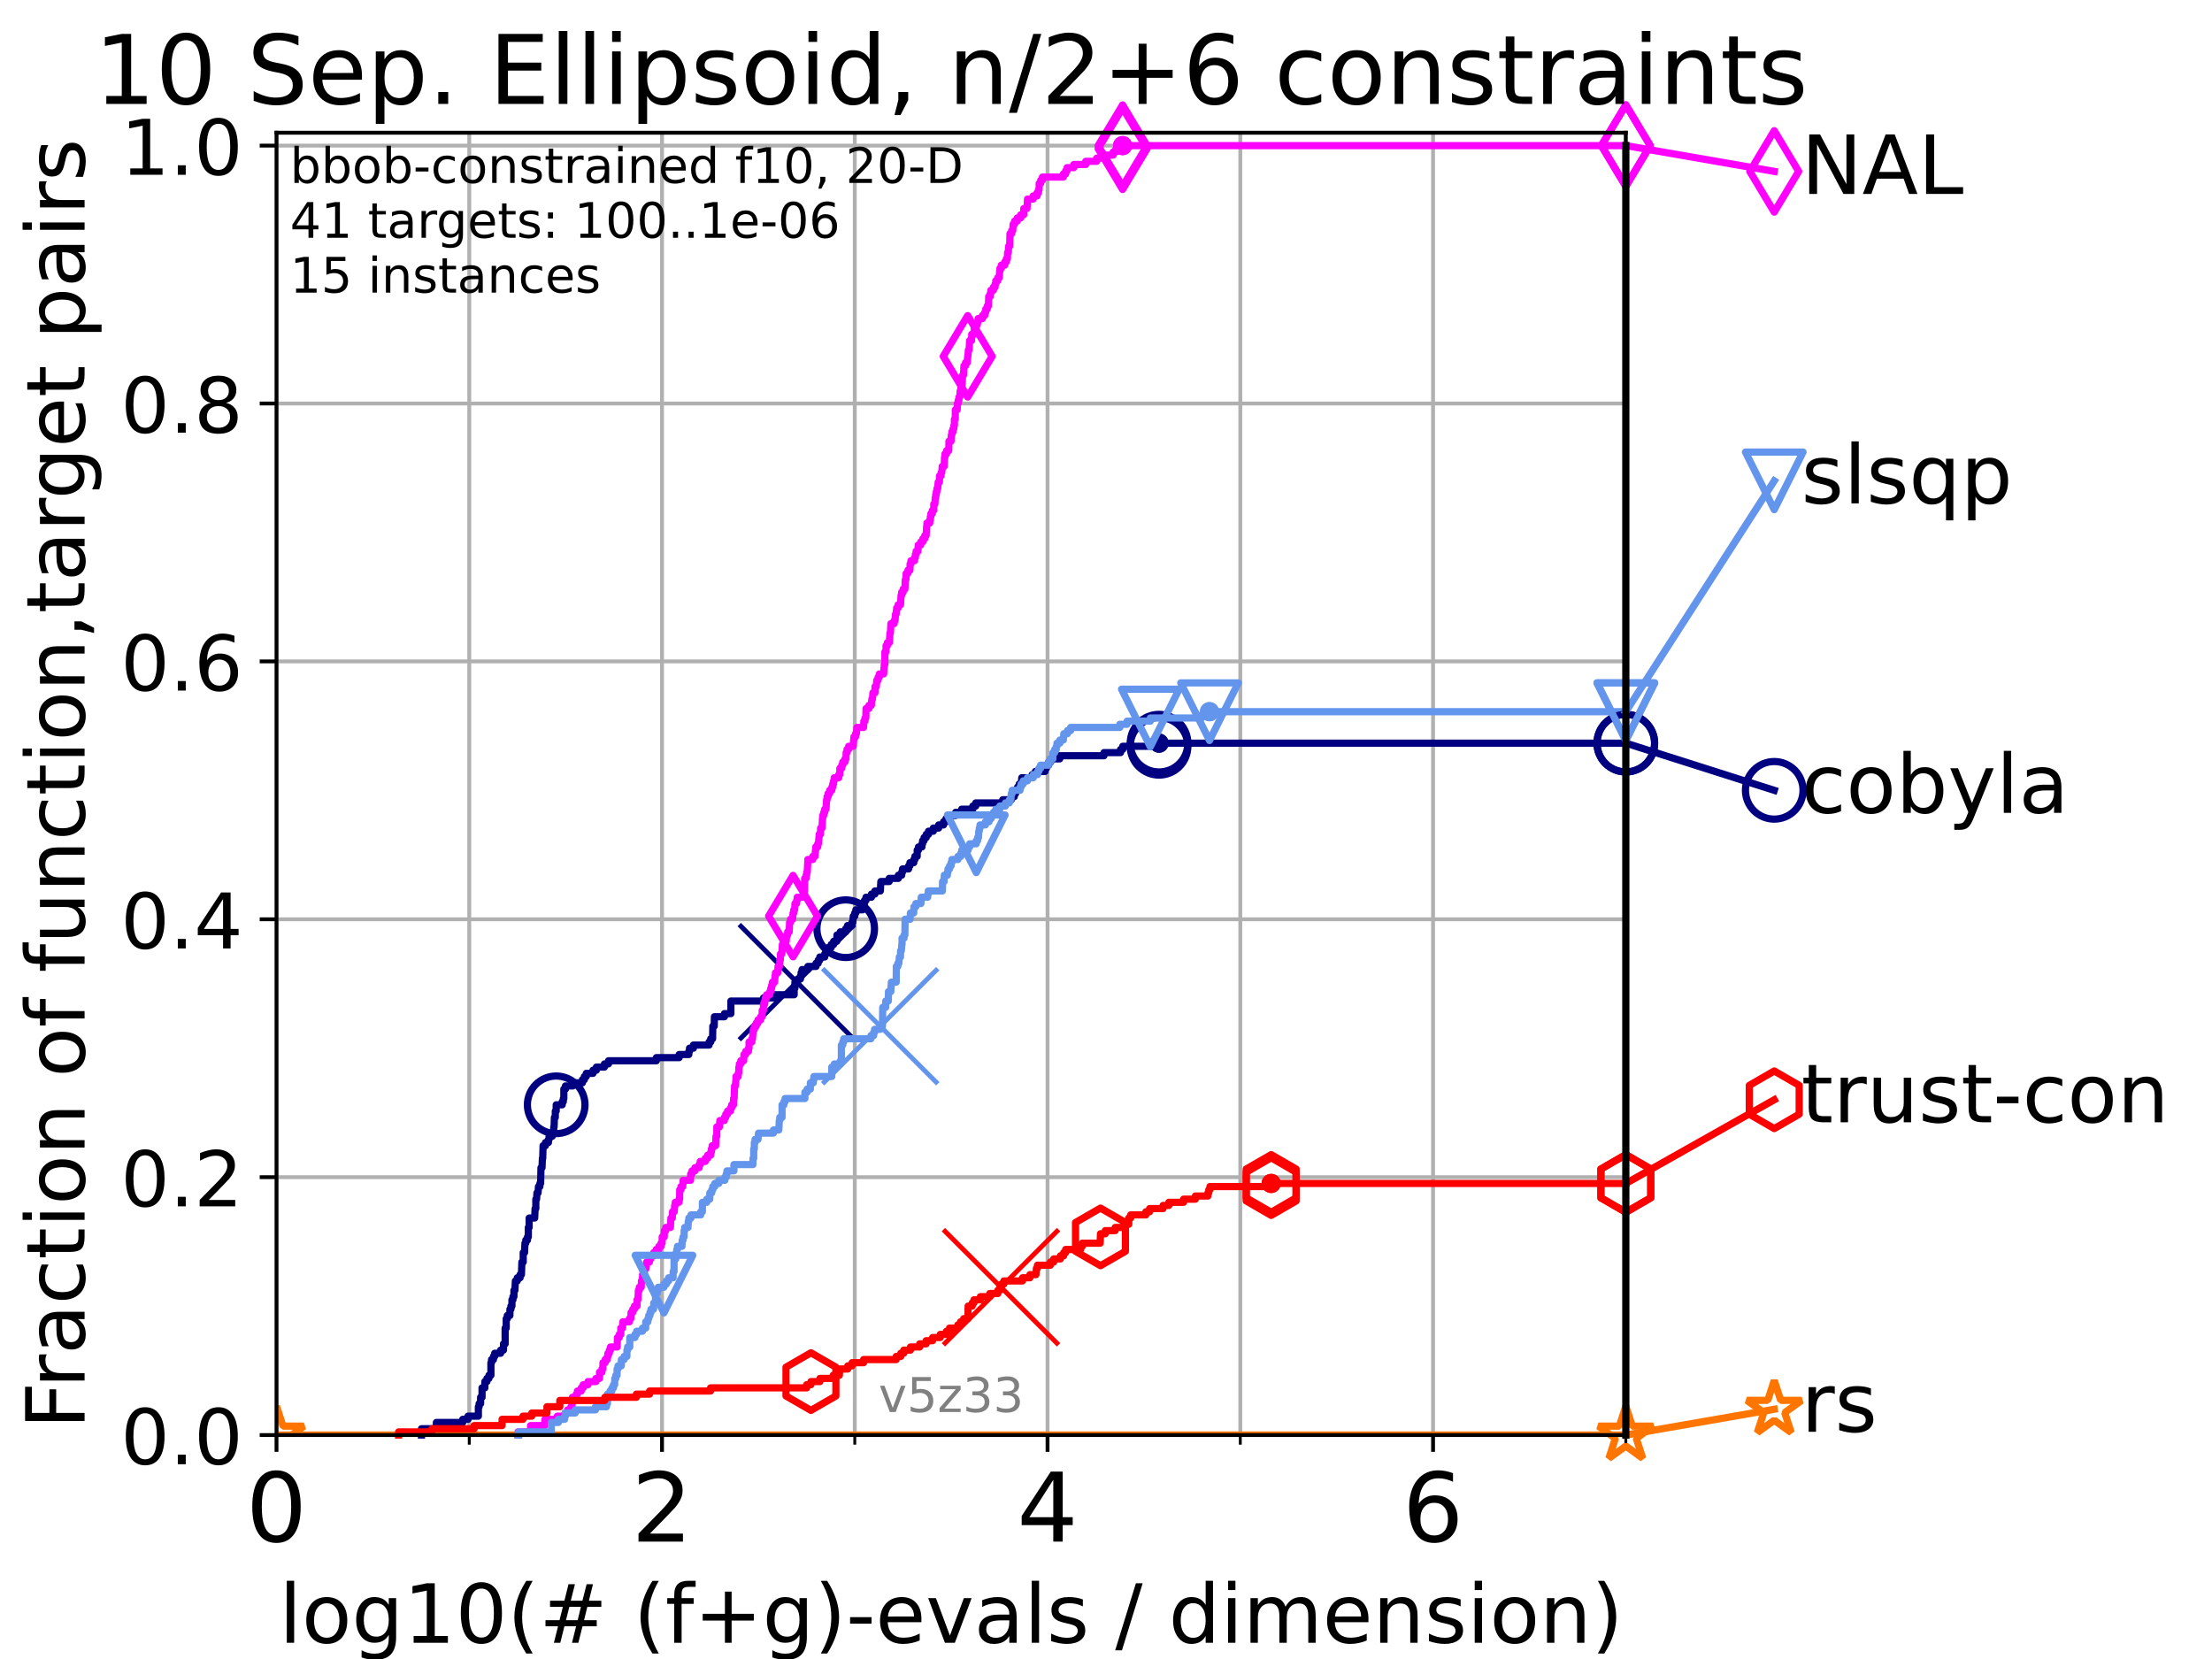 <?xml version="1.0" encoding="utf-8" standalone="no"?>
<!DOCTYPE svg PUBLIC "-//W3C//DTD SVG 1.1//EN"
  "http://www.w3.org/Graphics/SVG/1.1/DTD/svg11.dtd">
<!-- Created with matplotlib (https://matplotlib.org/) -->
<svg height="345.6pt" version="1.1" viewBox="0 0 460.8 345.6" width="460.8pt" xmlns="http://www.w3.org/2000/svg" xmlns:xlink="http://www.w3.org/1999/xlink">
 <defs>
  <style type="text/css">*{stroke-linecap:butt;stroke-linejoin:round;}</style>
 </defs>
 <g id="figure_1">
  <g id="patch_1">
   <path d="M 0 345.6 
L 460.8 345.6 
L 460.8 0 
L 0 0 
z
" style="fill:#ffffff;"/>
  </g>
  <g id="axes_1">
   <g id="patch_2">
    <path d="M 57.6 298.944 
L 338.688 298.944 
L 338.688 27.648 
L 57.6 27.648 
z
" style="fill:#ffffff;"/>
   </g>
   <g id="matplotlib.axis_1">
    <g id="xtick_1">
     <g id="line2d_1">
      <path clip-path="url(#pf04523c6ab)" d="M 57.6 298.944 
L 57.6 27.648 
" style="fill:none;stroke:#b0b0b0;stroke-linecap:square;stroke-width:0.8;"/>
     </g>
     <g id="line2d_2">
      <defs>
       <path d="M 0 0 
L 0 3.5 
" id="mb610841778" style="stroke:#000000;stroke-width:0.8;"/>
      </defs>
      <g>
       <use style="stroke:#000000;stroke-width:0.8;" x="57.6" xlink:href="#mb610841778" y="298.944"/>
      </g>
     </g>
     <g id="text_1">
      <!-- 0 -->
      <g transform="translate(51.237 321.141)scale(0.2 -0.2)">
       <defs>
        <path d="M 31.781 66.406 
Q 24.172 66.406 20.328 58.906 
Q 16.5 51.422 16.5 36.375 
Q 16.5 21.391 20.328 13.891 
Q 24.172 6.391 31.781 6.391 
Q 39.453 6.391 43.281 13.891 
Q 47.125 21.391 47.125 36.375 
Q 47.125 51.422 43.281 58.906 
Q 39.453 66.406 31.781 66.406 
z
M 31.781 74.219 
Q 44.047 74.219 50.516 64.516 
Q 56.984 54.828 56.984 36.375 
Q 56.984 17.969 50.516 8.266 
Q 44.047 -1.422 31.781 -1.422 
Q 19.531 -1.422 13.062 8.266 
Q 6.594 17.969 6.594 36.375 
Q 6.594 54.828 13.062 64.516 
Q 19.531 74.219 31.781 74.219 
z
" id="DejaVuSans-48"/>
       </defs>
       <use xlink:href="#DejaVuSans-48"/>
      </g>
     </g>
    </g>
    <g id="xtick_2">
     <g id="line2d_3">
      <path clip-path="url(#pf04523c6ab)" d="M 137.911 298.944 
L 137.911 27.648 
" style="fill:none;stroke:#b0b0b0;stroke-linecap:square;stroke-width:0.8;"/>
     </g>
     <g id="line2d_4">
      <g>
       <use style="stroke:#000000;stroke-width:0.8;" x="137.911" xlink:href="#mb610841778" y="298.944"/>
      </g>
     </g>
     <g id="text_2">
      <!-- 2 -->
      <g transform="translate(131.548 321.141)scale(0.2 -0.2)">
       <defs>
        <path d="M 19.188 8.297 
L 53.609 8.297 
L 53.609 0 
L 7.328 0 
L 7.328 8.297 
Q 12.938 14.109 22.625 23.891 
Q 32.328 33.688 34.812 36.531 
Q 39.547 41.844 41.422 45.531 
Q 43.312 49.219 43.312 52.781 
Q 43.312 58.594 39.234 62.25 
Q 35.156 65.922 28.609 65.922 
Q 23.969 65.922 18.812 64.312 
Q 13.672 62.703 7.812 59.422 
L 7.812 69.391 
Q 13.766 71.781 18.938 73 
Q 24.125 74.219 28.422 74.219 
Q 39.75 74.219 46.484 68.547 
Q 53.219 62.891 53.219 53.422 
Q 53.219 48.922 51.531 44.891 
Q 49.859 40.875 45.406 35.406 
Q 44.188 33.984 37.641 27.219 
Q 31.109 20.453 19.188 8.297 
z
" id="DejaVuSans-50"/>
       </defs>
       <use xlink:href="#DejaVuSans-50"/>
      </g>
     </g>
    </g>
    <g id="xtick_3">
     <g id="line2d_5">
      <path clip-path="url(#pf04523c6ab)" d="M 218.222 298.944 
L 218.222 27.648 
" style="fill:none;stroke:#b0b0b0;stroke-linecap:square;stroke-width:0.8;"/>
     </g>
     <g id="line2d_6">
      <g>
       <use style="stroke:#000000;stroke-width:0.8;" x="218.222" xlink:href="#mb610841778" y="298.944"/>
      </g>
     </g>
     <g id="text_3">
      <!-- 4 -->
      <g transform="translate(211.859 321.141)scale(0.2 -0.2)">
       <defs>
        <path d="M 37.797 64.312 
L 12.891 25.391 
L 37.797 25.391 
z
M 35.203 72.906 
L 47.609 72.906 
L 47.609 25.391 
L 58.016 25.391 
L 58.016 17.188 
L 47.609 17.188 
L 47.609 0 
L 37.797 0 
L 37.797 17.188 
L 4.891 17.188 
L 4.891 26.703 
z
" id="DejaVuSans-52"/>
       </defs>
       <use xlink:href="#DejaVuSans-52"/>
      </g>
     </g>
    </g>
    <g id="xtick_4">
     <g id="line2d_7">
      <path clip-path="url(#pf04523c6ab)" d="M 298.533 298.944 
L 298.533 27.648 
" style="fill:none;stroke:#b0b0b0;stroke-linecap:square;stroke-width:0.8;"/>
     </g>
     <g id="line2d_8">
      <g>
       <use style="stroke:#000000;stroke-width:0.8;" x="298.533" xlink:href="#mb610841778" y="298.944"/>
      </g>
     </g>
     <g id="text_4">
      <!-- 6 -->
      <g transform="translate(292.17 321.141)scale(0.2 -0.2)">
       <defs>
        <path d="M 33.016 40.375 
Q 26.375 40.375 22.484 35.828 
Q 18.609 31.297 18.609 23.391 
Q 18.609 15.531 22.484 10.953 
Q 26.375 6.391 33.016 6.391 
Q 39.656 6.391 43.531 10.953 
Q 47.406 15.531 47.406 23.391 
Q 47.406 31.297 43.531 35.828 
Q 39.656 40.375 33.016 40.375 
z
M 52.594 71.297 
L 52.594 62.312 
Q 48.875 64.062 45.094 64.984 
Q 41.312 65.922 37.594 65.922 
Q 27.828 65.922 22.672 59.328 
Q 17.531 52.734 16.797 39.406 
Q 19.672 43.656 24.016 45.922 
Q 28.375 48.188 33.594 48.188 
Q 44.578 48.188 50.953 41.516 
Q 57.328 34.859 57.328 23.391 
Q 57.328 12.156 50.688 5.359 
Q 44.047 -1.422 33.016 -1.422 
Q 20.359 -1.422 13.672 8.266 
Q 6.984 17.969 6.984 36.375 
Q 6.984 53.656 15.188 63.938 
Q 23.391 74.219 37.203 74.219 
Q 40.922 74.219 44.703 73.484 
Q 48.484 72.75 52.594 71.297 
z
" id="DejaVuSans-54"/>
       </defs>
       <use xlink:href="#DejaVuSans-54"/>
      </g>
     </g>
    </g>
    <g id="xtick_5">
     <g id="line2d_9">
      <path clip-path="url(#pf04523c6ab)" d="M 97.755 298.944 
L 97.755 27.648 
" style="fill:none;stroke:#b0b0b0;stroke-linecap:square;stroke-width:0.8;"/>
     </g>
     <g id="line2d_10">
      <defs>
       <path d="M 0 0 
L 0 2 
" id="m98b7f24fdf" style="stroke:#000000;stroke-width:0.6;"/>
      </defs>
      <g>
       <use style="stroke:#000000;stroke-width:0.6;" x="97.755" xlink:href="#m98b7f24fdf" y="298.944"/>
      </g>
     </g>
    </g>
    <g id="xtick_6">
     <g id="line2d_11">
      <path clip-path="url(#pf04523c6ab)" d="M 178.066 298.944 
L 178.066 27.648 
" style="fill:none;stroke:#b0b0b0;stroke-linecap:square;stroke-width:0.8;"/>
     </g>
     <g id="line2d_12">
      <g>
       <use style="stroke:#000000;stroke-width:0.6;" x="178.066" xlink:href="#m98b7f24fdf" y="298.944"/>
      </g>
     </g>
    </g>
    <g id="xtick_7">
     <g id="line2d_13">
      <path clip-path="url(#pf04523c6ab)" d="M 258.377 298.944 
L 258.377 27.648 
" style="fill:none;stroke:#b0b0b0;stroke-linecap:square;stroke-width:0.8;"/>
     </g>
     <g id="line2d_14">
      <g>
       <use style="stroke:#000000;stroke-width:0.6;" x="258.377" xlink:href="#m98b7f24fdf" y="298.944"/>
      </g>
     </g>
    </g>
    <g id="xtick_8">
     <g id="line2d_15">
      <path clip-path="url(#pf04523c6ab)" d="M 338.688 298.944 
L 338.688 27.648 
" style="fill:none;stroke:#b0b0b0;stroke-linecap:square;stroke-width:0.8;"/>
     </g>
     <g id="line2d_16">
      <g>
       <use style="stroke:#000000;stroke-width:0.6;" x="338.688" xlink:href="#m98b7f24fdf" y="298.944"/>
      </g>
     </g>
    </g>
    <g id="text_5">
     <!-- log10(# (f+g)-evals / dimension) -->
     <g transform="translate(58.145 342.218)scale(0.17 -0.17)">
      <defs>
       <path d="M 9.422 75.984 
L 18.406 75.984 
L 18.406 0 
L 9.422 0 
z
" id="DejaVuSans-108"/>
       <path d="M 30.609 48.391 
Q 23.391 48.391 19.188 42.75 
Q 14.984 37.109 14.984 27.297 
Q 14.984 17.484 19.156 11.844 
Q 23.344 6.203 30.609 6.203 
Q 37.797 6.203 41.984 11.859 
Q 46.188 17.531 46.188 27.297 
Q 46.188 37.016 41.984 42.703 
Q 37.797 48.391 30.609 48.391 
z
M 30.609 56 
Q 42.328 56 49.016 48.375 
Q 55.719 40.766 55.719 27.297 
Q 55.719 13.875 49.016 6.219 
Q 42.328 -1.422 30.609 -1.422 
Q 18.844 -1.422 12.172 6.219 
Q 5.516 13.875 5.516 27.297 
Q 5.516 40.766 12.172 48.375 
Q 18.844 56 30.609 56 
z
" id="DejaVuSans-111"/>
       <path d="M 45.406 27.984 
Q 45.406 37.75 41.375 43.109 
Q 37.359 48.484 30.078 48.484 
Q 22.859 48.484 18.828 43.109 
Q 14.797 37.75 14.797 27.984 
Q 14.797 18.266 18.828 12.891 
Q 22.859 7.516 30.078 7.516 
Q 37.359 7.516 41.375 12.891 
Q 45.406 18.266 45.406 27.984 
z
M 54.391 6.781 
Q 54.391 -7.172 48.188 -13.984 
Q 42 -20.797 29.203 -20.797 
Q 24.469 -20.797 20.266 -20.094 
Q 16.062 -19.391 12.109 -17.922 
L 12.109 -9.188 
Q 16.062 -11.328 19.922 -12.344 
Q 23.781 -13.375 27.781 -13.375 
Q 36.625 -13.375 41.016 -8.766 
Q 45.406 -4.156 45.406 5.172 
L 45.406 9.625 
Q 42.625 4.781 38.281 2.391 
Q 33.938 0 27.875 0 
Q 17.828 0 11.672 7.656 
Q 5.516 15.328 5.516 27.984 
Q 5.516 40.672 11.672 48.328 
Q 17.828 56 27.875 56 
Q 33.938 56 38.281 53.609 
Q 42.625 51.219 45.406 46.391 
L 45.406 54.688 
L 54.391 54.688 
z
" id="DejaVuSans-103"/>
       <path d="M 12.406 8.297 
L 28.516 8.297 
L 28.516 63.922 
L 10.984 60.406 
L 10.984 69.391 
L 28.422 72.906 
L 38.281 72.906 
L 38.281 8.297 
L 54.391 8.297 
L 54.391 0 
L 12.406 0 
z
" id="DejaVuSans-49"/>
       <path d="M 31 75.875 
Q 24.469 64.656 21.281 53.656 
Q 18.109 42.672 18.109 31.391 
Q 18.109 20.125 21.312 9.062 
Q 24.516 -2 31 -13.188 
L 23.188 -13.188 
Q 15.875 -1.703 12.234 9.375 
Q 8.594 20.453 8.594 31.391 
Q 8.594 42.281 12.203 53.312 
Q 15.828 64.359 23.188 75.875 
z
" id="DejaVuSans-40"/>
       <path d="M 51.125 44 
L 36.922 44 
L 32.812 27.688 
L 47.125 27.688 
z
M 43.797 71.781 
L 38.719 51.516 
L 52.984 51.516 
L 58.109 71.781 
L 65.922 71.781 
L 60.891 51.516 
L 76.125 51.516 
L 76.125 44 
L 58.984 44 
L 54.984 27.688 
L 70.516 27.688 
L 70.516 20.219 
L 53.078 20.219 
L 48 0 
L 40.188 0 
L 45.219 20.219 
L 30.906 20.219 
L 25.875 0 
L 18.016 0 
L 23.094 20.219 
L 7.719 20.219 
L 7.719 27.688 
L 24.906 27.688 
L 29 44 
L 13.281 44 
L 13.281 51.516 
L 30.906 51.516 
L 35.891 71.781 
z
" id="DejaVuSans-35"/>
       <path id="DejaVuSans-32"/>
       <path d="M 37.109 75.984 
L 37.109 68.5 
L 28.516 68.5 
Q 23.688 68.5 21.797 66.547 
Q 19.922 64.594 19.922 59.516 
L 19.922 54.688 
L 34.719 54.688 
L 34.719 47.703 
L 19.922 47.703 
L 19.922 0 
L 10.891 0 
L 10.891 47.703 
L 2.297 47.703 
L 2.297 54.688 
L 10.891 54.688 
L 10.891 58.5 
Q 10.891 67.625 15.141 71.797 
Q 19.391 75.984 28.609 75.984 
z
" id="DejaVuSans-102"/>
       <path d="M 46 62.703 
L 46 35.5 
L 73.188 35.5 
L 73.188 27.203 
L 46 27.203 
L 46 0 
L 37.797 0 
L 37.797 27.203 
L 10.594 27.203 
L 10.594 35.5 
L 37.797 35.5 
L 37.797 62.703 
z
" id="DejaVuSans-43"/>
       <path d="M 8.016 75.875 
L 15.828 75.875 
Q 23.141 64.359 26.781 53.312 
Q 30.422 42.281 30.422 31.391 
Q 30.422 20.453 26.781 9.375 
Q 23.141 -1.703 15.828 -13.188 
L 8.016 -13.188 
Q 14.5 -2 17.703 9.062 
Q 20.906 20.125 20.906 31.391 
Q 20.906 42.672 17.703 53.656 
Q 14.5 64.656 8.016 75.875 
z
" id="DejaVuSans-41"/>
       <path d="M 4.891 31.391 
L 31.203 31.391 
L 31.203 23.391 
L 4.891 23.391 
z
" id="DejaVuSans-45"/>
       <path d="M 56.203 29.594 
L 56.203 25.203 
L 14.891 25.203 
Q 15.484 15.922 20.484 11.062 
Q 25.484 6.203 34.422 6.203 
Q 39.594 6.203 44.453 7.469 
Q 49.312 8.734 54.109 11.281 
L 54.109 2.781 
Q 49.266 0.734 44.188 -0.344 
Q 39.109 -1.422 33.891 -1.422 
Q 20.797 -1.422 13.156 6.188 
Q 5.516 13.812 5.516 26.812 
Q 5.516 40.234 12.766 48.109 
Q 20.016 56 32.328 56 
Q 43.359 56 49.781 48.891 
Q 56.203 41.797 56.203 29.594 
z
M 47.219 32.234 
Q 47.125 39.594 43.094 43.984 
Q 39.062 48.391 32.422 48.391 
Q 24.906 48.391 20.391 44.141 
Q 15.875 39.891 15.188 32.172 
z
" id="DejaVuSans-101"/>
       <path d="M 2.984 54.688 
L 12.5 54.688 
L 29.594 8.797 
L 46.688 54.688 
L 56.203 54.688 
L 35.688 0 
L 23.484 0 
z
" id="DejaVuSans-118"/>
       <path d="M 34.281 27.484 
Q 23.391 27.484 19.188 25 
Q 14.984 22.516 14.984 16.5 
Q 14.984 11.719 18.141 8.906 
Q 21.297 6.109 26.703 6.109 
Q 34.188 6.109 38.703 11.406 
Q 43.219 16.703 43.219 25.484 
L 43.219 27.484 
z
M 52.203 31.203 
L 52.203 0 
L 43.219 0 
L 43.219 8.297 
Q 40.141 3.328 35.547 0.953 
Q 30.953 -1.422 24.312 -1.422 
Q 15.922 -1.422 10.953 3.297 
Q 6 8.016 6 15.922 
Q 6 25.141 12.172 29.828 
Q 18.359 34.516 30.609 34.516 
L 43.219 34.516 
L 43.219 35.406 
Q 43.219 41.609 39.141 45 
Q 35.062 48.391 27.688 48.391 
Q 23 48.391 18.547 47.266 
Q 14.109 46.141 10.016 43.891 
L 10.016 52.203 
Q 14.938 54.109 19.578 55.047 
Q 24.219 56 28.609 56 
Q 40.484 56 46.344 49.844 
Q 52.203 43.703 52.203 31.203 
z
" id="DejaVuSans-97"/>
       <path d="M 44.281 53.078 
L 44.281 44.578 
Q 40.484 46.531 36.375 47.5 
Q 32.281 48.484 27.875 48.484 
Q 21.188 48.484 17.844 46.438 
Q 14.5 44.391 14.5 40.281 
Q 14.5 37.156 16.891 35.375 
Q 19.281 33.594 26.516 31.984 
L 29.594 31.297 
Q 39.156 29.25 43.188 25.516 
Q 47.219 21.781 47.219 15.094 
Q 47.219 7.469 41.188 3.016 
Q 35.156 -1.422 24.609 -1.422 
Q 20.219 -1.422 15.453 -0.562 
Q 10.688 0.297 5.422 2 
L 5.422 11.281 
Q 10.406 8.688 15.234 7.391 
Q 20.062 6.109 24.812 6.109 
Q 31.156 6.109 34.562 8.281 
Q 37.984 10.453 37.984 14.406 
Q 37.984 18.062 35.516 20.016 
Q 33.062 21.969 24.703 23.781 
L 21.578 24.516 
Q 13.234 26.266 9.516 29.906 
Q 5.812 33.547 5.812 39.891 
Q 5.812 47.609 11.281 51.797 
Q 16.75 56 26.812 56 
Q 31.781 56 36.172 55.266 
Q 40.578 54.547 44.281 53.078 
z
" id="DejaVuSans-115"/>
       <path d="M 25.391 72.906 
L 33.688 72.906 
L 8.297 -9.281 
L 0 -9.281 
z
" id="DejaVuSans-47"/>
       <path d="M 45.406 46.391 
L 45.406 75.984 
L 54.391 75.984 
L 54.391 0 
L 45.406 0 
L 45.406 8.203 
Q 42.578 3.328 38.25 0.953 
Q 33.938 -1.422 27.875 -1.422 
Q 17.969 -1.422 11.734 6.484 
Q 5.516 14.406 5.516 27.297 
Q 5.516 40.188 11.734 48.094 
Q 17.969 56 27.875 56 
Q 33.938 56 38.25 53.625 
Q 42.578 51.266 45.406 46.391 
z
M 14.797 27.297 
Q 14.797 17.391 18.875 11.75 
Q 22.953 6.109 30.078 6.109 
Q 37.203 6.109 41.297 11.75 
Q 45.406 17.391 45.406 27.297 
Q 45.406 37.203 41.297 42.844 
Q 37.203 48.484 30.078 48.484 
Q 22.953 48.484 18.875 42.844 
Q 14.797 37.203 14.797 27.297 
z
" id="DejaVuSans-100"/>
       <path d="M 9.422 54.688 
L 18.406 54.688 
L 18.406 0 
L 9.422 0 
z
M 9.422 75.984 
L 18.406 75.984 
L 18.406 64.594 
L 9.422 64.594 
z
" id="DejaVuSans-105"/>
       <path d="M 52 44.188 
Q 55.375 50.25 60.062 53.125 
Q 64.75 56 71.094 56 
Q 79.641 56 84.281 50.016 
Q 88.922 44.047 88.922 33.016 
L 88.922 0 
L 79.891 0 
L 79.891 32.719 
Q 79.891 40.578 77.094 44.375 
Q 74.312 48.188 68.609 48.188 
Q 61.625 48.188 57.562 43.547 
Q 53.516 38.922 53.516 30.906 
L 53.516 0 
L 44.484 0 
L 44.484 32.719 
Q 44.484 40.625 41.703 44.406 
Q 38.922 48.188 33.109 48.188 
Q 26.219 48.188 22.156 43.531 
Q 18.109 38.875 18.109 30.906 
L 18.109 0 
L 9.078 0 
L 9.078 54.688 
L 18.109 54.688 
L 18.109 46.188 
Q 21.188 51.219 25.484 53.609 
Q 29.781 56 35.688 56 
Q 41.656 56 45.828 52.969 
Q 50 49.953 52 44.188 
z
" id="DejaVuSans-109"/>
       <path d="M 54.891 33.016 
L 54.891 0 
L 45.906 0 
L 45.906 32.719 
Q 45.906 40.484 42.875 44.328 
Q 39.844 48.188 33.797 48.188 
Q 26.516 48.188 22.312 43.547 
Q 18.109 38.922 18.109 30.906 
L 18.109 0 
L 9.078 0 
L 9.078 54.688 
L 18.109 54.688 
L 18.109 46.188 
Q 21.344 51.125 25.703 53.562 
Q 30.078 56 35.797 56 
Q 45.219 56 50.047 50.172 
Q 54.891 44.344 54.891 33.016 
z
" id="DejaVuSans-110"/>
      </defs>
      <use xlink:href="#DejaVuSans-108"/>
      <use x="27.783" xlink:href="#DejaVuSans-111"/>
      <use x="88.965" xlink:href="#DejaVuSans-103"/>
      <use x="152.441" xlink:href="#DejaVuSans-49"/>
      <use x="216.064" xlink:href="#DejaVuSans-48"/>
      <use x="279.688" xlink:href="#DejaVuSans-40"/>
      <use x="318.701" xlink:href="#DejaVuSans-35"/>
      <use x="402.49" xlink:href="#DejaVuSans-32"/>
      <use x="434.277" xlink:href="#DejaVuSans-40"/>
      <use x="473.291" xlink:href="#DejaVuSans-102"/>
      <use x="508.496" xlink:href="#DejaVuSans-43"/>
      <use x="592.285" xlink:href="#DejaVuSans-103"/>
      <use x="655.762" xlink:href="#DejaVuSans-41"/>
      <use x="694.775" xlink:href="#DejaVuSans-45"/>
      <use x="730.859" xlink:href="#DejaVuSans-101"/>
      <use x="792.383" xlink:href="#DejaVuSans-118"/>
      <use x="851.562" xlink:href="#DejaVuSans-97"/>
      <use x="912.842" xlink:href="#DejaVuSans-108"/>
      <use x="940.625" xlink:href="#DejaVuSans-115"/>
      <use x="992.725" xlink:href="#DejaVuSans-32"/>
      <use x="1024.512" xlink:href="#DejaVuSans-47"/>
      <use x="1058.203" xlink:href="#DejaVuSans-32"/>
      <use x="1089.99" xlink:href="#DejaVuSans-100"/>
      <use x="1153.467" xlink:href="#DejaVuSans-105"/>
      <use x="1181.25" xlink:href="#DejaVuSans-109"/>
      <use x="1278.662" xlink:href="#DejaVuSans-101"/>
      <use x="1340.186" xlink:href="#DejaVuSans-110"/>
      <use x="1403.564" xlink:href="#DejaVuSans-115"/>
      <use x="1455.664" xlink:href="#DejaVuSans-105"/>
      <use x="1483.447" xlink:href="#DejaVuSans-111"/>
      <use x="1544.629" xlink:href="#DejaVuSans-110"/>
      <use x="1608.008" xlink:href="#DejaVuSans-41"/>
     </g>
    </g>
   </g>
   <g id="matplotlib.axis_2">
    <g id="ytick_1">
     <g id="line2d_17">
      <path clip-path="url(#pf04523c6ab)" d="M 57.6 298.944 
L 338.688 298.944 
" style="fill:none;stroke:#b0b0b0;stroke-linecap:square;stroke-width:0.8;"/>
     </g>
     <g id="line2d_18">
      <defs>
       <path d="M 0 0 
L -3.5 0 
" id="m5e5fcd7733" style="stroke:#000000;stroke-width:0.8;"/>
      </defs>
      <g>
       <use style="stroke:#000000;stroke-width:0.8;" x="57.6" xlink:href="#m5e5fcd7733" y="298.944"/>
      </g>
     </g>
     <g id="text_6">
      <!-- 0.0 -->
      <g transform="translate(25.155 305.023)scale(0.16 -0.16)">
       <defs>
        <path d="M 10.688 12.406 
L 21 12.406 
L 21 0 
L 10.688 0 
z
" id="DejaVuSans-46"/>
       </defs>
       <use xlink:href="#DejaVuSans-48"/>
       <use x="63.623" xlink:href="#DejaVuSans-46"/>
       <use x="95.41" xlink:href="#DejaVuSans-48"/>
      </g>
     </g>
    </g>
    <g id="ytick_2">
     <g id="line2d_19">
      <path clip-path="url(#pf04523c6ab)" d="M 57.6 245.222 
L 338.688 245.222 
" style="fill:none;stroke:#b0b0b0;stroke-linecap:square;stroke-width:0.8;"/>
     </g>
     <g id="line2d_20">
      <g>
       <use style="stroke:#000000;stroke-width:0.8;" x="57.6" xlink:href="#m5e5fcd7733" y="245.222"/>
      </g>
     </g>
     <g id="text_7">
      <!-- 0.2 -->
      <g transform="translate(25.155 251.301)scale(0.16 -0.16)">
       <use xlink:href="#DejaVuSans-48"/>
       <use x="63.623" xlink:href="#DejaVuSans-46"/>
       <use x="95.41" xlink:href="#DejaVuSans-50"/>
      </g>
     </g>
    </g>
    <g id="ytick_3">
     <g id="line2d_21">
      <path clip-path="url(#pf04523c6ab)" d="M 57.6 191.5 
L 338.688 191.5 
" style="fill:none;stroke:#b0b0b0;stroke-linecap:square;stroke-width:0.8;"/>
     </g>
     <g id="line2d_22">
      <g>
       <use style="stroke:#000000;stroke-width:0.8;" x="57.6" xlink:href="#m5e5fcd7733" y="191.5"/>
      </g>
     </g>
     <g id="text_8">
      <!-- 0.4 -->
      <g transform="translate(25.155 197.579)scale(0.16 -0.16)">
       <use xlink:href="#DejaVuSans-48"/>
       <use x="63.623" xlink:href="#DejaVuSans-46"/>
       <use x="95.41" xlink:href="#DejaVuSans-52"/>
      </g>
     </g>
    </g>
    <g id="ytick_4">
     <g id="line2d_23">
      <path clip-path="url(#pf04523c6ab)" d="M 57.6 137.778 
L 338.688 137.778 
" style="fill:none;stroke:#b0b0b0;stroke-linecap:square;stroke-width:0.8;"/>
     </g>
     <g id="line2d_24">
      <g>
       <use style="stroke:#000000;stroke-width:0.8;" x="57.6" xlink:href="#m5e5fcd7733" y="137.778"/>
      </g>
     </g>
     <g id="text_9">
      <!-- 0.6 -->
      <g transform="translate(25.155 143.857)scale(0.16 -0.16)">
       <use xlink:href="#DejaVuSans-48"/>
       <use x="63.623" xlink:href="#DejaVuSans-46"/>
       <use x="95.41" xlink:href="#DejaVuSans-54"/>
      </g>
     </g>
    </g>
    <g id="ytick_5">
     <g id="line2d_25">
      <path clip-path="url(#pf04523c6ab)" d="M 57.6 84.056 
L 338.688 84.056 
" style="fill:none;stroke:#b0b0b0;stroke-linecap:square;stroke-width:0.8;"/>
     </g>
     <g id="line2d_26">
      <g>
       <use style="stroke:#000000;stroke-width:0.8;" x="57.6" xlink:href="#m5e5fcd7733" y="84.056"/>
      </g>
     </g>
     <g id="text_10">
      <!-- 0.8 -->
      <g transform="translate(25.155 90.135)scale(0.16 -0.16)">
       <defs>
        <path d="M 31.781 34.625 
Q 24.75 34.625 20.719 30.859 
Q 16.703 27.094 16.703 20.516 
Q 16.703 13.922 20.719 10.156 
Q 24.75 6.391 31.781 6.391 
Q 38.812 6.391 42.859 10.172 
Q 46.922 13.969 46.922 20.516 
Q 46.922 27.094 42.891 30.859 
Q 38.875 34.625 31.781 34.625 
z
M 21.922 38.812 
Q 15.578 40.375 12.031 44.719 
Q 8.5 49.078 8.5 55.328 
Q 8.5 64.062 14.719 69.141 
Q 20.953 74.219 31.781 74.219 
Q 42.672 74.219 48.875 69.141 
Q 55.078 64.062 55.078 55.328 
Q 55.078 49.078 51.531 44.719 
Q 48 40.375 41.703 38.812 
Q 48.828 37.156 52.797 32.312 
Q 56.781 27.484 56.781 20.516 
Q 56.781 9.906 50.312 4.234 
Q 43.844 -1.422 31.781 -1.422 
Q 19.734 -1.422 13.25 4.234 
Q 6.781 9.906 6.781 20.516 
Q 6.781 27.484 10.781 32.312 
Q 14.797 37.156 21.922 38.812 
z
M 18.312 54.391 
Q 18.312 48.734 21.844 45.562 
Q 25.391 42.391 31.781 42.391 
Q 38.141 42.391 41.719 45.562 
Q 45.312 48.734 45.312 54.391 
Q 45.312 60.062 41.719 63.234 
Q 38.141 66.406 31.781 66.406 
Q 25.391 66.406 21.844 63.234 
Q 18.312 60.062 18.312 54.391 
z
" id="DejaVuSans-56"/>
       </defs>
       <use xlink:href="#DejaVuSans-48"/>
       <use x="63.623" xlink:href="#DejaVuSans-46"/>
       <use x="95.41" xlink:href="#DejaVuSans-56"/>
      </g>
     </g>
    </g>
    <g id="ytick_6">
     <g id="line2d_27">
      <path clip-path="url(#pf04523c6ab)" d="M 57.6 30.334 
L 338.688 30.334 
" style="fill:none;stroke:#b0b0b0;stroke-linecap:square;stroke-width:0.8;"/>
     </g>
     <g id="line2d_28">
      <g>
       <use style="stroke:#000000;stroke-width:0.8;" x="57.6" xlink:href="#m5e5fcd7733" y="30.334"/>
      </g>
     </g>
     <g id="text_11">
      <!-- 1.0 -->
      <g transform="translate(25.155 36.413)scale(0.16 -0.16)">
       <use xlink:href="#DejaVuSans-49"/>
       <use x="63.623" xlink:href="#DejaVuSans-46"/>
       <use x="95.41" xlink:href="#DejaVuSans-48"/>
      </g>
     </g>
    </g>
    <g id="text_12">
     <!-- Fraction of function,target pairs -->
     <g transform="translate(17.62 297.681)rotate(-90)scale(0.17 -0.17)">
      <defs>
       <path d="M 9.812 72.906 
L 51.703 72.906 
L 51.703 64.594 
L 19.672 64.594 
L 19.672 43.109 
L 48.578 43.109 
L 48.578 34.812 
L 19.672 34.812 
L 19.672 0 
L 9.812 0 
z
" id="DejaVuSans-70"/>
       <path d="M 41.109 46.297 
Q 39.594 47.172 37.812 47.578 
Q 36.031 48 33.891 48 
Q 26.266 48 22.188 43.047 
Q 18.109 38.094 18.109 28.812 
L 18.109 0 
L 9.078 0 
L 9.078 54.688 
L 18.109 54.688 
L 18.109 46.188 
Q 20.953 51.172 25.484 53.578 
Q 30.031 56 36.531 56 
Q 37.453 56 38.578 55.875 
Q 39.703 55.766 41.062 55.516 
z
" id="DejaVuSans-114"/>
       <path d="M 48.781 52.594 
L 48.781 44.188 
Q 44.969 46.297 41.141 47.344 
Q 37.312 48.391 33.406 48.391 
Q 24.656 48.391 19.812 42.844 
Q 14.984 37.312 14.984 27.297 
Q 14.984 17.281 19.812 11.734 
Q 24.656 6.203 33.406 6.203 
Q 37.312 6.203 41.141 7.25 
Q 44.969 8.297 48.781 10.406 
L 48.781 2.094 
Q 45.016 0.344 40.984 -0.531 
Q 36.969 -1.422 32.422 -1.422 
Q 20.062 -1.422 12.781 6.344 
Q 5.516 14.109 5.516 27.297 
Q 5.516 40.672 12.859 48.328 
Q 20.219 56 33.016 56 
Q 37.156 56 41.109 55.141 
Q 45.062 54.297 48.781 52.594 
z
" id="DejaVuSans-99"/>
       <path d="M 18.312 70.219 
L 18.312 54.688 
L 36.812 54.688 
L 36.812 47.703 
L 18.312 47.703 
L 18.312 18.016 
Q 18.312 11.328 20.141 9.422 
Q 21.969 7.516 27.594 7.516 
L 36.812 7.516 
L 36.812 0 
L 27.594 0 
Q 17.188 0 13.234 3.875 
Q 9.281 7.766 9.281 18.016 
L 9.281 47.703 
L 2.688 47.703 
L 2.688 54.688 
L 9.281 54.688 
L 9.281 70.219 
z
" id="DejaVuSans-116"/>
       <path d="M 8.5 21.578 
L 8.5 54.688 
L 17.484 54.688 
L 17.484 21.922 
Q 17.484 14.156 20.5 10.266 
Q 23.531 6.391 29.594 6.391 
Q 36.859 6.391 41.078 11.031 
Q 45.312 15.672 45.312 23.688 
L 45.312 54.688 
L 54.297 54.688 
L 54.297 0 
L 45.312 0 
L 45.312 8.406 
Q 42.047 3.422 37.719 1 
Q 33.406 -1.422 27.688 -1.422 
Q 18.266 -1.422 13.375 4.438 
Q 8.5 10.297 8.5 21.578 
z
M 31.109 56 
z
" id="DejaVuSans-117"/>
       <path d="M 11.719 12.406 
L 22.016 12.406 
L 22.016 4 
L 14.016 -11.625 
L 7.719 -11.625 
L 11.719 4 
z
" id="DejaVuSans-44"/>
       <path d="M 18.109 8.203 
L 18.109 -20.797 
L 9.078 -20.797 
L 9.078 54.688 
L 18.109 54.688 
L 18.109 46.391 
Q 20.953 51.266 25.266 53.625 
Q 29.594 56 35.594 56 
Q 45.562 56 51.781 48.094 
Q 58.016 40.188 58.016 27.297 
Q 58.016 14.406 51.781 6.484 
Q 45.562 -1.422 35.594 -1.422 
Q 29.594 -1.422 25.266 0.953 
Q 20.953 3.328 18.109 8.203 
z
M 48.688 27.297 
Q 48.688 37.203 44.609 42.844 
Q 40.531 48.484 33.406 48.484 
Q 26.266 48.484 22.188 42.844 
Q 18.109 37.203 18.109 27.297 
Q 18.109 17.391 22.188 11.75 
Q 26.266 6.109 33.406 6.109 
Q 40.531 6.109 44.609 11.75 
Q 48.688 17.391 48.688 27.297 
z
" id="DejaVuSans-112"/>
      </defs>
      <use xlink:href="#DejaVuSans-70"/>
      <use x="50.27" xlink:href="#DejaVuSans-114"/>
      <use x="91.383" xlink:href="#DejaVuSans-97"/>
      <use x="152.662" xlink:href="#DejaVuSans-99"/>
      <use x="207.643" xlink:href="#DejaVuSans-116"/>
      <use x="246.852" xlink:href="#DejaVuSans-105"/>
      <use x="274.635" xlink:href="#DejaVuSans-111"/>
      <use x="335.816" xlink:href="#DejaVuSans-110"/>
      <use x="399.195" xlink:href="#DejaVuSans-32"/>
      <use x="430.982" xlink:href="#DejaVuSans-111"/>
      <use x="492.164" xlink:href="#DejaVuSans-102"/>
      <use x="527.369" xlink:href="#DejaVuSans-32"/>
      <use x="559.156" xlink:href="#DejaVuSans-102"/>
      <use x="594.361" xlink:href="#DejaVuSans-117"/>
      <use x="657.74" xlink:href="#DejaVuSans-110"/>
      <use x="721.119" xlink:href="#DejaVuSans-99"/>
      <use x="776.1" xlink:href="#DejaVuSans-116"/>
      <use x="815.309" xlink:href="#DejaVuSans-105"/>
      <use x="843.092" xlink:href="#DejaVuSans-111"/>
      <use x="904.273" xlink:href="#DejaVuSans-110"/>
      <use x="967.652" xlink:href="#DejaVuSans-44"/>
      <use x="999.439" xlink:href="#DejaVuSans-116"/>
      <use x="1038.648" xlink:href="#DejaVuSans-97"/>
      <use x="1099.928" xlink:href="#DejaVuSans-114"/>
      <use x="1139.291" xlink:href="#DejaVuSans-103"/>
      <use x="1202.768" xlink:href="#DejaVuSans-101"/>
      <use x="1264.291" xlink:href="#DejaVuSans-116"/>
      <use x="1303.5" xlink:href="#DejaVuSans-32"/>
      <use x="1335.287" xlink:href="#DejaVuSans-112"/>
      <use x="1398.764" xlink:href="#DejaVuSans-97"/>
      <use x="1460.043" xlink:href="#DejaVuSans-105"/>
      <use x="1487.826" xlink:href="#DejaVuSans-114"/>
      <use x="1528.939" xlink:href="#DejaVuSans-115"/>
     </g>
    </g>
   </g>
   <g id="line2d_29">
    <defs>
     <path d="M 0 1.5 
C 0.398 1.5 0.779 1.342 1.061 1.061 
C 1.342 0.779 1.5 0.398 1.5 0 
C 1.5 -0.398 1.342 -0.779 1.061 -1.061 
C 0.779 -1.342 0.398 -1.5 0 -1.5 
C -0.398 -1.5 -0.779 -1.342 -1.061 -1.061 
C -1.342 -0.779 -1.5 -0.398 -1.5 0 
C -1.5 0.398 -1.342 0.779 -1.061 1.061 
C -0.779 1.342 -0.398 1.5 0 1.5 
z
" id="m41e17a97db" style="stroke:#000080;"/>
    </defs>
    <g>
     <use style="fill:#000080;stroke:#000080;" x="241.451" xlink:href="#m41e17a97db" y="154.812"/>
     <use style="fill:#000080;stroke:#000080;" x="241.451" xlink:href="#m41e17a97db" y="154.812"/>
    </g>
   </g>
   <g id="line2d_30">
    <path d="M 87.799 298.944 
L 87.799 297.634 
L 90.901 297.634 
L 90.901 296.323 
L 96.396 296.323 
L 96.396 295.668 
L 97.492 295.668 
L 97.492 295.013 
L 99.654 295.013 
L 99.654 293.048 
L 99.809 293.048 
L 99.809 292.393 
L 100.117 292.393 
L 100.117 291.082 
L 100.419 291.082 
L 100.419 289.117 
L 101.007 289.117 
L 101.007 287.807 
L 101.436 287.807 
L 101.436 287.151 
L 101.855 287.151 
L 101.855 286.496 
L 102.264 286.496 
L 102.264 283.876 
L 102.398 283.876 
L 102.398 283.22 
L 102.794 283.22 
L 102.794 282.565 
L 103.054 282.565 
L 103.054 281.91 
L 104.295 281.91 
L 104.295 281.255 
L 104.884 281.255 
L 104.884 279.945 
L 105.229 279.945 
L 105.229 276.669 
L 105.454 276.669 
L 105.454 274.704 
L 105.677 274.704 
L 105.677 274.048 
L 106.222 274.048 
L 106.222 272.738 
L 106.436 272.738 
L 106.436 272.083 
L 106.646 272.083 
L 106.646 270.773 
L 106.855 270.773 
L 106.855 270.118 
L 107.06 270.118 
L 107.06 268.807 
L 107.264 268.807 
L 107.365 266.842 
L 107.762 266.842 
L 107.762 266.187 
L 108.342 266.187 
L 108.342 265.532 
L 108.625 265.532 
L 108.718 262.911 
L 108.995 262.911 
L 108.995 260.946 
L 109.267 260.946 
L 109.357 258.98 
L 109.536 258.98 
L 109.536 258.325 
L 109.887 258.325 
L 109.887 257.67 
L 110.06 257.67 
L 110.06 255.704 
L 110.231 255.704 
L 110.231 253.739 
L 111.386 253.739 
L 111.466 251.773 
L 111.624 251.773 
L 111.624 249.808 
L 111.781 249.808 
L 111.859 248.498 
L 112.09 248.498 
L 112.167 247.187 
L 112.469 247.187 
L 112.469 246.532 
L 112.619 246.532 
L 112.693 243.257 
L 112.914 243.257 
L 112.987 241.291 
L 113.059 241.291 
L 113.132 238.671 
L 113.63 238.671 
L 113.63 238.015 
L 114.25 238.015 
L 114.25 237.36 
L 114.385 237.36 
L 114.385 236.705 
L 115.045 236.705 
L 115.045 236.05 
L 115.302 236.05 
L 115.365 234.74 
L 115.429 234.74 
L 115.492 232.774 
L 115.68 232.774 
L 115.68 231.464 
L 115.866 231.464 
L 115.866 230.154 
L 117.117 230.154 
L 117.117 229.499 
L 117.345 229.499 
L 117.345 228.843 
L 117.458 228.843 
L 117.458 226.878 
L 117.793 226.878 
L 117.793 226.223 
L 119.326 226.223 
L 119.326 225.568 
L 121.333 225.568 
L 121.333 224.912 
L 121.734 224.912 
L 121.734 224.257 
L 122.127 224.257 
L 122.127 223.602 
L 123.534 223.602 
L 123.534 222.947 
L 124.236 222.947 
L 124.236 222.292 
L 125.91 222.292 
L 125.91 221.637 
L 126.757 221.637 
L 126.757 220.982 
L 136.729 220.982 
L 136.729 220.326 
L 141.486 220.326 
L 141.486 219.671 
L 143.496 219.671 
L 143.496 219.016 
L 143.635 219.016 
L 143.635 218.361 
L 144.445 218.361 
L 144.445 217.706 
L 147.715 217.706 
L 147.715 217.051 
L 148.059 217.051 
L 148.059 216.396 
L 148.445 216.396 
L 148.493 213.775 
L 148.785 213.775 
L 148.822 211.81 
L 150.912 211.81 
L 150.912 211.154 
L 152.257 211.154 
L 152.257 208.534 
L 159.054 208.534 
L 159.054 207.879 
L 161.35 207.879 
L 161.35 207.224 
L 165.435 207.224 
L 165.435 205.913 
L 165.589 205.913 
L 165.596 204.603 
L 166.16 204.603 
L 166.16 203.948 
L 166.744 203.948 
L 166.744 203.293 
L 166.877 203.293 
L 166.877 202.638 
L 167.081 202.638 
L 167.081 201.982 
L 168.291 201.982 
L 168.291 201.327 
L 169.991 201.327 
L 169.991 200.672 
L 170.445 200.672 
L 170.445 200.017 
L 170.782 200.017 
L 170.782 199.362 
L 171.804 199.362 
L 171.804 198.707 
L 172.124 198.707 
L 172.124 198.052 
L 172.517 198.052 
L 172.517 197.396 
L 173.158 197.396 
L 173.158 196.741 
L 173.665 196.741 
L 173.665 196.086 
L 174.322 196.086 
L 174.352 194.776 
L 175.044 194.776 
L 175.044 194.121 
L 176.176 194.121 
L 176.176 193.465 
L 176.548 193.465 
L 176.548 192.81 
L 177.464 192.81 
L 177.464 192.155 
L 177.655 192.155 
L 177.753 190.845 
L 178.065 190.845 
L 178.065 190.19 
L 178.291 190.19 
L 178.291 189.535 
L 179.71 189.535 
L 179.71 188.879 
L 180.048 188.879 
L 180.089 187.569 
L 180.4 187.569 
L 180.4 186.914 
L 181.534 186.914 
L 181.534 186.259 
L 182.254 186.259 
L 182.254 185.604 
L 183.391 185.604 
L 183.495 183.638 
L 185.235 183.638 
L 185.235 182.983 
L 187.14 182.983 
L 187.14 182.328 
L 187.839 182.328 
L 187.839 181.673 
L 188.009 181.673 
L 188.009 181.018 
L 189.28 181.018 
L 189.28 180.363 
L 189.552 180.363 
L 189.552 179.707 
L 190.363 179.707 
L 190.363 179.052 
L 190.587 179.052 
L 190.587 178.397 
L 191.062 178.397 
L 191.071 177.087 
L 191.336 177.087 
L 191.336 176.432 
L 192.06 176.432 
L 192.06 175.777 
L 192.191 175.777 
L 192.191 175.121 
L 192.506 175.121 
L 192.506 174.466 
L 192.952 174.466 
L 192.952 173.811 
L 193.423 173.811 
L 193.423 173.156 
L 194.432 173.156 
L 194.432 172.501 
L 195.537 172.501 
L 195.537 171.846 
L 196.559 171.846 
L 196.559 171.191 
L 197.064 171.191 
L 197.064 170.535 
L 197.953 170.535 
L 197.953 169.88 
L 199.077 169.88 
L 199.077 169.225 
L 200.333 169.225 
L 200.333 168.57 
L 202.659 168.57 
L 202.659 167.915 
L 203.263 167.915 
L 203.263 167.26 
L 208.886 167.26 
L 208.886 166.604 
L 210.692 166.604 
L 210.692 165.949 
L 211.295 165.949 
L 211.295 165.294 
L 211.583 165.294 
L 211.583 164.639 
L 211.972 164.639 
L 211.972 163.984 
L 212.323 163.984 
L 212.323 163.329 
L 212.755 163.329 
L 212.851 162.018 
L 215.027 162.018 
L 215.027 161.363 
L 215.678 161.363 
L 215.678 160.708 
L 217.693 160.708 
L 217.693 160.053 
L 217.993 160.053 
L 217.993 159.398 
L 218.464 159.398 
L 218.464 158.743 
L 218.878 158.743 
L 218.878 158.088 
L 220.758 158.088 
L 220.758 157.432 
L 229.983 157.432 
L 229.983 156.777 
L 233.431 156.777 
L 233.431 156.122 
L 233.882 156.122 
L 233.882 155.467 
L 241.451 155.467 
L 241.451 154.812 
L 338.688 154.812 
L 338.688 154.812 
" style="fill:none;stroke:#000080;stroke-linecap:square;stroke-width:1.5;"/>
   </g>
   <g id="line2d_31">
    <defs>
     <path d="M 0 6 
C 1.591 6 3.117 5.368 4.243 4.243 
C 5.368 3.117 6 1.591 6 0 
C 6 -1.591 5.368 -3.117 4.243 -4.243 
C 3.117 -5.368 1.591 -6 0 -6 
C -1.591 -6 -3.117 -5.368 -4.243 -4.243 
C -5.368 -3.117 -6 -1.591 -6 0 
C -6 1.591 -5.368 3.117 -4.243 4.243 
C -3.117 5.368 -1.591 6 0 6 
z
" id="m15ab55a1d8" style="stroke:#000080;stroke-width:1.5;"/>
    </defs>
    <g>
     <use style="fill-opacity:0;stroke:#000080;stroke-width:1.5;" x="115.866" xlink:href="#m15ab55a1d8" y="230.154"/>
     <use style="fill-opacity:0;stroke:#000080;stroke-width:1.5;" x="176.176" xlink:href="#m15ab55a1d8" y="193.465"/>
     <use style="fill-opacity:0;stroke:#000080;stroke-width:1.5;" x="241.451" xlink:href="#m15ab55a1d8" y="155.467"/>
     <use style="fill-opacity:0;stroke:#000080;stroke-width:1.5;" x="241.451" xlink:href="#m15ab55a1d8" y="154.812"/>
     <use style="fill-opacity:0;stroke:#000080;stroke-width:1.5;" x="338.688" xlink:href="#m15ab55a1d8" y="154.812"/>
    </g>
   </g>
   <g id="line2d_32">
    <path style="fill:none;stroke:#000080;stroke-linecap:square;stroke-width:1.5;"/>
    <g/>
   </g>
   <g id="line2d_33">
    <path clip-path="url(#pf04523c6ab)" d="M 165.996 204.603 
" style="fill:none;stroke:#000080;stroke-linecap:square;stroke-width:1.5;"/>
    <defs>
     <path d="M -12 12 
L 12 -12 
M -12 -12 
L 12 12 
" id="m01cab5ff5e" style="stroke:#000080;"/>
    </defs>
    <g clip-path="url(#pf04523c6ab)">
     <use style="fill:#000080;stroke:#000080;" x="165.996" xlink:href="#m01cab5ff5e" y="204.603"/>
    </g>
   </g>
   <g id="line2d_34">
    <defs>
     <path d="M 0 1.5 
C 0.398 1.5 0.779 1.342 1.061 1.061 
C 1.342 0.779 1.5 0.398 1.5 0 
C 1.5 -0.398 1.342 -0.779 1.061 -1.061 
C 0.779 -1.342 0.398 -1.5 0 -1.5 
C -0.398 -1.5 -0.779 -1.342 -1.061 -1.061 
C -1.342 -0.779 -1.5 -0.398 -1.5 0 
C -1.5 0.398 -1.342 0.779 -1.061 1.061 
C -0.779 1.342 -0.398 1.5 0 1.5 
z
" id="mdd1defa291" style="stroke:#ff00ff;"/>
    </defs>
    <g>
     <use style="fill:#ff00ff;stroke:#ff00ff;" x="233.859" xlink:href="#mdd1defa291" y="30.334"/>
     <use style="fill:#ff00ff;stroke:#ff00ff;" x="233.859" xlink:href="#mdd1defa291" y="30.334"/>
    </g>
   </g>
   <g id="line2d_35">
    <path d="M 107.909 298.944 
L 107.909 298.289 
L 110.527 298.289 
L 110.527 296.979 
L 113.454 296.979 
L 113.524 295.668 
L 116.081 295.668 
L 116.081 295.013 
L 117.71 295.013 
L 117.71 294.358 
L 118.257 294.358 
L 118.257 293.703 
L 118.943 293.703 
L 118.943 293.048 
L 119.148 293.048 
L 119.25 291.082 
L 120.045 291.082 
L 120.045 290.427 
L 120.287 290.427 
L 120.287 289.772 
L 121.083 289.772 
L 121.083 289.117 
L 121.49 289.117 
L 121.49 288.462 
L 122.489 288.462 
L 122.489 287.807 
L 124.14 287.807 
L 124.14 287.151 
L 124.892 287.151 
L 124.892 285.841 
L 125.399 285.841 
L 125.399 285.186 
L 125.577 285.186 
L 125.612 283.876 
L 126.065 283.876 
L 126.065 283.22 
L 126.507 283.22 
L 126.507 282.565 
L 126.64 282.565 
L 126.64 281.91 
L 126.937 281.91 
L 126.937 281.255 
L 127.165 281.255 
L 127.165 280.6 
L 128.561 280.6 
L 128.62 278.634 
L 129.002 278.634 
L 129.002 277.979 
L 129.319 277.979 
L 129.319 276.669 
L 129.686 276.669 
L 129.742 275.359 
L 131.108 275.359 
L 131.108 274.704 
L 131.414 274.704 
L 131.465 273.393 
L 131.815 273.393 
L 131.815 272.738 
L 132.158 272.738 
L 132.158 272.083 
L 132.707 272.083 
L 132.707 270.773 
L 132.894 270.773 
L 132.987 268.807 
L 133.171 268.807 
L 133.171 268.152 
L 133.578 268.152 
L 133.623 266.842 
L 133.822 266.842 
L 133.866 265.532 
L 133.976 265.532 
L 133.976 264.876 
L 134.258 264.876 
L 134.258 264.221 
L 134.598 264.221 
L 134.703 262.911 
L 135.281 262.911 
L 135.281 262.256 
L 135.562 262.256 
L 135.562 261.601 
L 136.17 261.601 
L 136.17 260.946 
L 136.701 260.946 
L 136.701 260.29 
L 137.253 260.29 
L 137.253 259.635 
L 137.7 259.635 
L 137.7 258.98 
L 137.928 258.98 
L 137.946 257.67 
L 138.375 257.67 
L 138.392 256.36 
L 138.695 256.36 
L 138.695 255.704 
L 139.652 255.704 
L 139.762 253.739 
L 140.058 253.739 
L 140.088 252.429 
L 140.454 252.429 
L 140.544 251.118 
L 140.664 251.118 
L 140.664 250.463 
L 141.45 250.463 
L 141.45 249.808 
L 141.578 249.808 
L 141.592 247.843 
L 141.858 247.843 
L 141.858 247.187 
L 142.23 247.187 
L 142.311 245.877 
L 143.853 245.877 
L 143.878 244.567 
L 144.161 244.567 
L 144.161 243.912 
L 144.771 243.912 
L 144.771 243.257 
L 145.643 243.257 
L 145.643 242.601 
L 145.866 242.601 
L 145.866 241.946 
L 146.927 241.946 
L 146.927 241.291 
L 147.419 241.291 
L 147.419 240.636 
L 148.055 240.636 
L 148.055 239.981 
L 148.2 239.981 
L 148.2 239.326 
L 148.354 239.326 
L 148.354 238.671 
L 149.086 238.671 
L 149.159 236.705 
L 149.323 236.705 
L 149.323 234.74 
L 149.885 234.74 
L 149.955 233.429 
L 150.899 233.429 
L 150.899 232.774 
L 151.187 232.774 
L 151.187 232.119 
L 151.558 232.119 
L 151.558 231.464 
L 152.161 231.464 
L 152.161 230.809 
L 152.421 230.809 
L 152.421 230.154 
L 152.804 230.154 
L 152.804 228.843 
L 152.93 228.843 
L 153.025 226.223 
L 153.2 226.223 
L 153.301 224.912 
L 153.316 224.912 
L 153.316 224.257 
L 153.771 224.257 
L 153.771 223.602 
L 153.883 223.602 
L 153.925 222.292 
L 154.015 222.292 
L 154.015 221.637 
L 154.311 221.637 
L 154.311 220.982 
L 154.92 220.982 
L 154.979 219.671 
L 155.342 219.671 
L 155.342 219.016 
L 155.916 219.016 
L 155.916 218.361 
L 156.034 218.361 
L 156.04 217.051 
L 156.628 217.051 
L 156.628 216.396 
L 156.759 216.396 
L 156.859 215.085 
L 156.912 215.085 
L 156.912 214.43 
L 157.163 214.43 
L 157.163 213.775 
L 157.534 213.775 
L 157.534 213.12 
L 157.899 213.12 
L 157.899 212.465 
L 158.45 212.465 
L 158.45 211.81 
L 158.769 211.81 
L 158.774 210.499 
L 159.036 210.499 
L 159.041 209.189 
L 159.299 209.189 
L 159.299 208.534 
L 159.416 208.534 
L 159.416 207.879 
L 159.693 207.879 
L 159.693 207.224 
L 160.356 207.224 
L 160.356 206.568 
L 160.557 206.568 
L 160.557 205.913 
L 160.741 205.913 
L 160.741 205.258 
L 160.901 205.258 
L 160.901 204.603 
L 161.366 204.603 
L 161.456 203.293 
L 161.542 203.293 
L 161.542 202.638 
L 162.03 202.638 
L 162.069 201.327 
L 162.385 201.327 
L 162.449 200.017 
L 162.551 200.017 
L 162.594 198.707 
L 162.884 198.707 
L 162.987 196.741 
L 163.485 196.741 
L 163.485 196.086 
L 163.777 196.086 
L 163.875 194.776 
L 164.083 194.776 
L 164.083 194.121 
L 164.406 194.121 
L 164.482 192.155 
L 164.679 192.155 
L 164.679 191.5 
L 165.113 191.5 
L 165.208 190.19 
L 165.35 190.19 
L 165.35 189.535 
L 165.537 189.535 
L 165.605 188.224 
L 165.95 188.224 
L 165.95 187.569 
L 166.076 187.569 
L 166.076 186.914 
L 167.414 186.914 
L 167.497 185.604 
L 167.596 185.604 
L 167.625 182.983 
L 167.923 182.983 
L 167.923 182.328 
L 168.045 182.328 
L 168.045 181.673 
L 168.165 181.673 
L 168.263 179.707 
L 168.285 179.707 
L 168.285 179.052 
L 169.317 179.052 
L 169.317 178.397 
L 169.769 178.397 
L 169.878 177.087 
L 169.934 177.087 
L 169.934 176.432 
L 170.343 176.432 
L 170.343 175.777 
L 170.492 175.777 
L 170.599 174.466 
L 170.642 174.466 
L 170.642 173.811 
L 170.899 173.811 
L 170.949 172.501 
L 171.248 172.501 
L 171.335 170.535 
L 171.384 170.535 
L 171.384 169.88 
L 171.598 169.88 
L 171.598 169.225 
L 171.799 169.225 
L 171.799 168.57 
L 172.081 168.57 
L 172.184 166.604 
L 172.294 166.604 
L 172.294 165.949 
L 172.516 165.949 
L 172.516 165.294 
L 172.827 165.294 
L 172.827 164.639 
L 173.273 164.639 
L 173.273 163.984 
L 173.47 163.984 
L 173.47 163.329 
L 173.646 163.329 
L 173.646 162.674 
L 173.782 162.674 
L 173.782 162.018 
L 174.718 162.018 
L 174.718 161.363 
L 174.94 161.363 
L 174.957 160.053 
L 175.351 160.053 
L 175.351 159.398 
L 175.563 159.398 
L 175.563 158.743 
L 176.012 158.743 
L 176.012 158.088 
L 176.239 158.088 
L 176.264 156.777 
L 176.446 156.777 
L 176.446 156.122 
L 176.789 156.122 
L 176.789 155.467 
L 177.755 155.467 
L 177.815 154.157 
L 177.882 154.157 
L 177.882 153.502 
L 178.221 153.502 
L 178.221 152.846 
L 178.41 152.846 
L 178.495 151.536 
L 179.905 151.536 
L 179.951 150.226 
L 180.191 150.226 
L 180.191 149.571 
L 180.373 149.571 
L 180.408 147.605 
L 181.007 147.605 
L 181.007 146.95 
L 181.516 146.95 
L 181.621 145.64 
L 181.75 145.64 
L 181.84 144.33 
L 182.273 144.33 
L 182.281 143.019 
L 182.56 143.019 
L 182.642 141.709 
L 182.925 141.709 
L 182.925 141.054 
L 183.175 141.054 
L 183.175 140.399 
L 184.084 140.399 
L 184.153 139.088 
L 184.207 139.088 
L 184.207 138.433 
L 184.336 138.433 
L 184.338 135.813 
L 184.57 135.813 
L 184.575 134.502 
L 184.865 134.502 
L 184.865 133.847 
L 185.292 133.847 
L 185.38 131.882 
L 185.487 131.882 
L 185.592 129.916 
L 186.267 129.916 
L 186.267 129.261 
L 186.462 129.261 
L 186.545 127.951 
L 186.682 127.951 
L 186.791 126.641 
L 187.098 126.641 
L 187.098 125.985 
L 187.596 125.985 
L 187.707 124.02 
L 187.833 124.02 
L 187.833 123.365 
L 188.146 123.365 
L 188.146 122.71 
L 188.514 122.71 
L 188.587 120.744 
L 188.73 120.744 
L 188.776 119.434 
L 189.144 119.434 
L 189.144 118.779 
L 189.561 118.779 
L 189.586 117.469 
L 189.766 117.469 
L 189.766 116.813 
L 190.52 116.813 
L 190.52 116.158 
L 190.687 116.158 
L 190.687 115.503 
L 190.837 115.503 
L 190.837 114.848 
L 191.23 114.848 
L 191.278 113.538 
L 191.814 113.538 
L 191.814 112.883 
L 192.244 112.883 
L 192.244 112.227 
L 192.639 112.227 
L 192.639 111.572 
L 192.933 111.572 
L 193.039 109.607 
L 193.096 109.607 
L 193.096 108.952 
L 193.688 108.952 
L 193.688 108.296 
L 193.806 108.296 
L 193.806 107.641 
L 193.922 107.641 
L 193.922 106.986 
L 194.217 106.986 
L 194.217 106.331 
L 194.518 106.331 
L 194.52 105.021 
L 194.755 105.021 
L 194.823 103.71 
L 194.921 103.71 
L 194.921 103.055 
L 195.049 103.055 
L 195.049 102.4 
L 195.183 102.4 
L 195.183 101.745 
L 195.346 101.745 
L 195.434 100.435 
L 195.699 100.435 
L 195.716 99.124 
L 196.045 99.124 
L 196.045 98.469 
L 196.185 98.469 
L 196.282 97.159 
L 196.688 97.159 
L 196.764 95.194 
L 196.861 95.194 
L 196.861 94.538 
L 197.19 94.538 
L 197.19 93.883 
L 197.642 93.883 
L 197.683 91.918 
L 198.126 91.918 
L 198.179 90.608 
L 198.283 90.608 
L 198.283 89.952 
L 198.534 89.952 
L 198.534 89.297 
L 198.703 89.297 
L 198.703 88.642 
L 198.815 88.642 
L 198.818 87.332 
L 198.995 87.332 
L 199.008 85.366 
L 199.401 85.366 
L 199.425 84.056 
L 199.606 84.056 
L 199.606 83.401 
L 199.756 83.401 
L 199.756 82.746 
L 199.944 82.746 
L 200.024 81.435 
L 200.149 81.435 
L 200.22 80.125 
L 200.428 80.125 
L 200.527 78.16 
L 200.71 78.16 
L 200.806 76.194 
L 201.143 76.194 
L 201.143 75.539 
L 201.508 75.539 
L 201.588 74.229 
L 201.634 74.229 
L 201.724 72.919 
L 201.889 72.919 
L 201.984 70.953 
L 202.398 70.953 
L 202.422 69.643 
L 202.969 69.643 
L 202.969 68.333 
L 203.113 68.333 
L 203.113 67.677 
L 203.586 67.677 
L 203.586 67.022 
L 203.754 67.022 
L 203.754 66.367 
L 204.666 66.367 
L 204.666 65.712 
L 205.142 65.712 
L 205.142 65.057 
L 205.345 65.057 
L 205.345 64.402 
L 205.664 64.402 
L 205.664 63.747 
L 205.906 63.747 
L 205.96 61.781 
L 206.278 61.781 
L 206.278 61.126 
L 206.409 61.126 
L 206.409 60.471 
L 206.943 60.471 
L 206.943 59.816 
L 207.294 59.816 
L 207.294 59.161 
L 207.433 59.161 
L 207.433 58.505 
L 207.848 58.505 
L 207.848 57.85 
L 208.171 57.85 
L 208.235 56.54 
L 208.303 56.54 
L 208.303 55.885 
L 208.598 55.885 
L 208.598 55.23 
L 209.312 55.23 
L 209.312 54.575 
L 209.626 54.575 
L 209.626 53.919 
L 209.857 53.919 
L 209.896 52.609 
L 210.047 52.609 
L 210.112 51.299 
L 210.335 51.299 
L 210.393 48.678 
L 210.747 48.678 
L 210.747 48.023 
L 210.984 48.023 
L 211.049 46.713 
L 211.354 46.713 
L 211.354 46.058 
L 211.911 46.058 
L 211.911 45.402 
L 212.623 45.402 
L 212.623 44.747 
L 213.256 44.747 
L 213.269 43.437 
L 213.949 43.437 
L 214.049 41.472 
L 215.223 41.472 
L 215.223 40.816 
L 216.04 40.816 
L 216.04 40.161 
L 216.343 40.161 
L 216.343 39.506 
L 216.465 39.506 
L 216.486 38.196 
L 216.799 38.196 
L 216.799 37.541 
L 217.152 37.541 
L 217.152 36.886 
L 221.513 36.886 
L 221.513 36.23 
L 222.004 36.23 
L 222.004 35.575 
L 222.293 35.575 
L 222.293 34.92 
L 223.696 34.92 
L 223.696 34.265 
L 226.18 34.265 
L 226.18 33.61 
L 228.453 33.61 
L 228.453 32.955 
L 230.367 32.955 
L 230.367 32.3 
L 231.897 32.3 
L 231.897 31.644 
L 232.474 31.644 
L 232.474 30.989 
L 233.859 30.989 
L 233.859 30.334 
L 338.688 30.334 
L 338.688 30.334 
" style="fill:none;stroke:#ff00ff;stroke-linecap:square;stroke-width:1.5;"/>
   </g>
   <g id="line2d_36">
    <defs>
     <path d="M -0 8.485 
L 5.091 0 
L 0 -8.485 
L -5.091 -0 
z
" id="mbe00091f56" style="stroke:#ff00ff;stroke-linejoin:miter;stroke-width:1.5;"/>
    </defs>
    <g>
     <use style="fill-opacity:0;stroke:#ff00ff;stroke-linejoin:miter;stroke-width:1.5;" x="165.208" xlink:href="#mbe00091f56" y="190.845"/>
     <use style="fill-opacity:0;stroke:#ff00ff;stroke-linejoin:miter;stroke-width:1.5;" x="201.588" xlink:href="#mbe00091f56" y="74.229"/>
     <use style="fill-opacity:0;stroke:#ff00ff;stroke-linejoin:miter;stroke-width:1.5;" x="233.859" xlink:href="#mbe00091f56" y="30.989"/>
     <use style="fill-opacity:0;stroke:#ff00ff;stroke-linejoin:miter;stroke-width:1.5;" x="233.859" xlink:href="#mbe00091f56" y="30.334"/>
     <use style="fill-opacity:0;stroke:#ff00ff;stroke-linejoin:miter;stroke-width:1.5;" x="338.688" xlink:href="#mbe00091f56" y="30.334"/>
    </g>
   </g>
   <g id="line2d_37">
    <path style="fill:none;stroke:#ff00ff;stroke-linecap:square;stroke-width:1.5;"/>
    <g/>
   </g>
   <g id="line2d_38">
    <path clip-path="url(#pf04523c6ab)" d="M 57.6 298.944 
L 57.6 298.944 
L 57.6 298.944 
L 57.6 298.944 
L 338.688 298.944 
" style="fill:none;stroke:#ff7500;stroke-linecap:square;stroke-width:1.5;"/>
   </g>
   <g id="line2d_39">
    <defs>
     <path d="M 0 -6 
L -1.347 -1.854 
L -5.706 -1.854 
L -2.18 0.708 
L -3.527 4.854 
L -0 2.292 
L 3.527 4.854 
L 2.18 0.708 
L 5.706 -1.854 
L 1.347 -1.854 
z
" id="m968f08a9cc" style="stroke:#ff7500;stroke-linejoin:bevel;stroke-width:1.5;"/>
    </defs>
    <g clip-path="url(#pf04523c6ab)">
     <use style="fill-opacity:0;stroke:#ff7500;stroke-linejoin:bevel;stroke-width:1.5;" x="57.6" xlink:href="#m968f08a9cc" y="298.944"/>
    </g>
   </g>
   <g id="line2d_40">
    <path clip-path="url(#pf04523c6ab)" style="fill:none;stroke:#ff7500;stroke-linecap:square;stroke-width:1.5;"/>
    <g clip-path="url(#pf04523c6ab)">
     <use style="fill-opacity:0;stroke:#ff7500;stroke-linejoin:bevel;stroke-width:1.5;" x="-1" xlink:href="#m968f08a9cc" y="567.554"/>
     <use style="fill-opacity:0;stroke:#ff7500;stroke-linejoin:bevel;stroke-width:1.5;" x="338.688" xlink:href="#m968f08a9cc" y="567.554"/>
    </g>
   </g>
   <g id="line2d_41">
    <defs>
     <path d="M 0 1.5 
C 0.398 1.5 0.779 1.342 1.061 1.061 
C 1.342 0.779 1.5 0.398 1.5 0 
C 1.5 -0.398 1.342 -0.779 1.061 -1.061 
C 0.779 -1.342 0.398 -1.5 0 -1.5 
C -0.398 -1.5 -0.779 -1.342 -1.061 -1.061 
C -1.342 -0.779 -1.5 -0.398 -1.5 0 
C -1.5 0.398 -1.342 0.779 -1.061 1.061 
C -0.779 1.342 -0.398 1.5 0 1.5 
z
" id="md43de89969" style="stroke:#6495ed;"/>
    </defs>
    <g>
     <use style="fill:#6495ed;stroke:#6495ed;" x="251.961" xlink:href="#md43de89969" y="148.26"/>
     <use style="fill:#6495ed;stroke:#6495ed;" x="251.961" xlink:href="#md43de89969" y="148.26"/>
    </g>
   </g>
   <g id="line2d_42">
    <path d="M 108.054 298.944 
L 108.054 298.289 
L 114.849 298.289 
L 114.849 296.323 
L 116.323 296.323 
L 116.323 295.668 
L 117.626 295.668 
L 117.626 295.013 
L 117.738 295.013 
L 117.738 294.358 
L 119.826 294.358 
L 119.826 293.703 
L 124.043 293.703 
L 124.043 293.048 
L 126.338 293.048 
L 126.338 292.393 
L 126.54 292.393 
L 126.54 290.427 
L 127.084 290.427 
L 127.084 289.772 
L 127.469 289.772 
L 127.469 289.117 
L 127.799 289.117 
L 127.799 288.462 
L 128.047 288.462 
L 128.062 287.151 
L 128.291 287.151 
L 128.291 286.496 
L 128.546 286.496 
L 128.546 285.186 
L 128.739 285.186 
L 128.739 284.531 
L 129.433 284.531 
L 129.433 283.22 
L 130.019 283.22 
L 130.019 282.565 
L 130.598 282.565 
L 130.598 281.255 
L 130.744 281.255 
L 130.744 280.6 
L 131.198 280.6 
L 131.198 278.634 
L 132.267 278.634 
L 132.267 277.979 
L 132.624 277.979 
L 132.624 277.324 
L 133.833 277.324 
L 133.833 276.669 
L 134.514 276.669 
L 134.514 275.359 
L 134.963 275.359 
L 134.963 274.704 
L 135.138 274.704 
L 135.138 274.048 
L 135.402 274.048 
L 135.402 273.393 
L 135.612 273.393 
L 135.612 272.738 
L 136.151 272.738 
L 136.189 271.428 
L 136.561 271.428 
L 136.561 269.462 
L 136.915 269.462 
L 136.915 268.807 
L 137.126 268.807 
L 137.126 268.152 
L 138.316 268.152 
L 138.316 267.497 
L 138.828 267.497 
L 138.828 266.842 
L 139.285 266.842 
L 139.285 266.187 
L 140.226 266.187 
L 140.226 264.876 
L 140.416 264.876 
L 140.416 262.256 
L 140.783 262.256 
L 140.842 260.946 
L 140.974 260.946 
L 140.974 260.29 
L 141.127 260.29 
L 141.127 259.635 
L 142.072 259.635 
L 142.12 258.325 
L 142.297 258.325 
L 142.297 257.67 
L 142.513 257.67 
L 142.513 256.36 
L 142.627 256.36 
L 142.627 255.704 
L 143.331 255.704 
L 143.375 254.394 
L 143.49 254.394 
L 143.49 253.739 
L 143.946 253.739 
L 143.946 253.084 
L 145.976 253.084 
L 145.976 252.429 
L 146.319 252.429 
L 146.319 250.463 
L 147.226 250.463 
L 147.226 249.808 
L 147.858 249.808 
L 147.858 248.498 
L 148.272 248.498 
L 148.272 247.843 
L 148.488 247.843 
L 148.488 247.187 
L 148.901 247.187 
L 148.901 246.532 
L 149.744 246.532 
L 149.744 245.877 
L 151.003 245.877 
L 151.003 245.222 
L 151.284 245.222 
L 151.284 244.567 
L 151.438 244.567 
L 151.438 243.912 
L 152.889 243.912 
L 152.889 242.601 
L 156.848 242.601 
L 156.868 241.291 
L 157.012 241.291 
L 157.012 239.326 
L 157.142 239.326 
L 157.142 238.015 
L 157.289 238.015 
L 157.289 237.36 
L 157.904 237.36 
L 158.015 236.05 
L 161.119 236.05 
L 161.119 235.395 
L 162.245 235.395 
L 162.338 233.429 
L 162.434 233.429 
L 162.434 232.774 
L 162.919 232.774 
L 162.919 230.154 
L 163.312 230.154 
L 163.312 229.499 
L 163.546 229.499 
L 163.546 228.843 
L 167.674 228.843 
L 167.674 227.533 
L 168.144 227.533 
L 168.144 226.878 
L 168.817 226.878 
L 168.817 225.568 
L 169.418 225.568 
L 169.418 224.912 
L 169.549 224.912 
L 169.549 224.257 
L 173.276 224.257 
L 173.276 222.292 
L 173.805 222.292 
L 173.805 221.637 
L 175.075 221.637 
L 175.075 220.982 
L 175.271 220.982 
L 175.271 217.706 
L 175.561 217.706 
L 175.561 217.051 
L 175.766 217.051 
L 175.766 216.396 
L 181.433 216.396 
L 181.433 215.74 
L 181.989 215.74 
L 181.989 215.085 
L 182.189 215.085 
L 182.189 214.43 
L 183.361 214.43 
L 183.361 213.775 
L 183.832 213.775 
L 183.889 209.844 
L 184.513 209.844 
L 184.513 208.534 
L 185.056 208.534 
L 185.082 206.568 
L 185.575 206.568 
L 185.684 204.603 
L 186.695 204.603 
L 186.719 201.327 
L 187.037 201.327 
L 187.037 200.672 
L 187.244 200.672 
L 187.346 199.362 
L 187.582 199.362 
L 187.606 198.052 
L 187.765 198.052 
L 187.865 196.741 
L 187.91 196.741 
L 187.91 195.431 
L 188.326 195.431 
L 188.326 194.776 
L 188.503 194.776 
L 188.551 191.5 
L 189.588 191.5 
L 189.651 190.19 
L 190.343 190.19 
L 190.393 188.879 
L 190.785 188.879 
L 190.785 188.224 
L 191.849 188.224 
L 191.904 186.914 
L 193.256 186.914 
L 193.256 186.259 
L 193.371 186.259 
L 193.371 185.604 
L 196.313 185.604 
L 196.352 183.638 
L 196.682 183.638 
L 196.712 182.328 
L 197.357 182.328 
L 197.357 181.673 
L 197.476 181.673 
L 197.476 181.018 
L 197.811 181.018 
L 197.811 180.363 
L 198.134 180.363 
L 198.134 179.707 
L 198.292 179.707 
L 198.292 179.052 
L 199.565 179.052 
L 199.565 178.397 
L 200.161 178.397 
L 200.161 177.742 
L 200.357 177.742 
L 200.357 177.087 
L 201.695 177.087 
L 201.695 176.432 
L 202.001 176.432 
L 202.001 175.777 
L 203.372 175.777 
L 203.372 175.121 
L 203.66 175.121 
L 203.66 174.466 
L 203.846 174.466 
L 203.897 173.156 
L 203.998 173.156 
L 203.998 172.501 
L 204.151 172.501 
L 204.151 171.846 
L 205.276 171.846 
L 205.276 171.191 
L 206.034 171.191 
L 206.034 170.535 
L 206.471 170.535 
L 206.471 169.88 
L 206.95 169.88 
L 206.95 169.225 
L 207.437 169.225 
L 207.437 168.57 
L 208.289 168.57 
L 208.289 167.915 
L 209.448 167.915 
L 209.448 167.26 
L 210.268 167.26 
L 210.268 166.604 
L 210.58 166.604 
L 210.679 165.294 
L 210.857 165.294 
L 210.857 164.639 
L 212.496 164.639 
L 212.496 163.984 
L 212.704 163.984 
L 212.704 163.329 
L 213.148 163.329 
L 213.148 162.674 
L 214.036 162.674 
L 214.036 162.018 
L 215.247 162.018 
L 215.247 161.363 
L 216.155 161.363 
L 216.155 160.708 
L 216.385 160.708 
L 216.385 160.053 
L 216.765 160.053 
L 216.765 159.398 
L 218.428 159.398 
L 218.428 158.743 
L 218.81 158.743 
L 218.81 158.088 
L 219.334 158.088 
L 219.358 156.777 
L 219.713 156.777 
L 219.713 156.122 
L 220.049 156.122 
L 220.049 155.467 
L 220.184 155.467 
L 220.184 154.812 
L 220.792 154.812 
L 220.792 154.157 
L 221.515 154.157 
L 221.613 152.846 
L 222.371 152.846 
L 222.371 152.191 
L 223.033 152.191 
L 223.033 151.536 
L 233.275 151.536 
L 233.275 150.881 
L 234.791 150.881 
L 234.791 150.226 
L 239.635 150.226 
L 239.635 149.571 
L 250.301 149.571 
L 250.301 148.916 
L 251.961 148.916 
L 251.961 148.26 
L 338.688 148.26 
L 338.688 148.26 
" style="fill:none;stroke:#6495ed;stroke-linecap:square;stroke-width:1.5;"/>
   </g>
   <g id="line2d_43">
    <defs>
     <path d="M -0 6 
L 6 -6 
L -6 -6 
z
" id="m5663b0b34c" style="stroke:#6495ed;stroke-linejoin:miter;stroke-width:1.5;"/>
    </defs>
    <g>
     <use style="fill-opacity:0;stroke:#6495ed;stroke-linejoin:miter;stroke-width:1.5;" x="138.316" xlink:href="#m5663b0b34c" y="267.497"/>
     <use style="fill-opacity:0;stroke:#6495ed;stroke-linejoin:miter;stroke-width:1.5;" x="203.372" xlink:href="#m5663b0b34c" y="175.777"/>
     <use style="fill-opacity:0;stroke:#6495ed;stroke-linejoin:miter;stroke-width:1.5;" x="239.635" xlink:href="#m5663b0b34c" y="149.571"/>
     <use style="fill-opacity:0;stroke:#6495ed;stroke-linejoin:miter;stroke-width:1.5;" x="251.961" xlink:href="#m5663b0b34c" y="148.26"/>
     <use style="fill-opacity:0;stroke:#6495ed;stroke-linejoin:miter;stroke-width:1.5;" x="338.688" xlink:href="#m5663b0b34c" y="148.26"/>
    </g>
   </g>
   <g id="line2d_44">
    <path style="fill:none;stroke:#6495ed;stroke-linecap:square;stroke-width:1.5;"/>
    <g/>
   </g>
   <g id="line2d_45">
    <path clip-path="url(#pf04523c6ab)" d="M 183.361 213.775 
" style="fill:none;stroke:#6495ed;stroke-linecap:square;stroke-width:1.5;"/>
    <defs>
     <path d="M -12 12 
L 12 -12 
M -12 -12 
L 12 12 
" id="m0725f8e352" style="stroke:#6495ed;"/>
    </defs>
    <g clip-path="url(#pf04523c6ab)">
     <use style="fill:#6495ed;stroke:#6495ed;" x="183.361" xlink:href="#m0725f8e352" y="213.775"/>
    </g>
   </g>
   <g id="line2d_46">
    <defs>
     <path d="M 0 1.5 
C 0.398 1.5 0.779 1.342 1.061 1.061 
C 1.342 0.779 1.5 0.398 1.5 0 
C 1.5 -0.398 1.342 -0.779 1.061 -1.061 
C 0.779 -1.342 0.398 -1.5 0 -1.5 
C -0.398 -1.5 -0.779 -1.342 -1.061 -1.061 
C -1.342 -0.779 -1.5 -0.398 -1.5 0 
C -1.5 0.398 -1.342 0.779 -1.061 1.061 
C -0.779 1.342 -0.398 1.5 0 1.5 
z
" id="m9c263960ae" style="stroke:#ff0000;"/>
    </defs>
    <g>
     <use style="fill:#ff0000;stroke:#ff0000;" x="264.807" xlink:href="#m9c263960ae" y="246.532"/>
     <use style="fill:#ff0000;stroke:#ff0000;" x="264.807" xlink:href="#m9c263960ae" y="246.532"/>
    </g>
   </g>
   <g id="line2d_47">
    <path d="M 83.037 298.944 
L 83.037 298.289 
L 89.973 298.289 
L 89.973 297.634 
L 98.772 297.634 
L 98.772 296.979 
L 104.592 296.979 
L 104.592 295.668 
L 108.949 295.668 
L 108.949 295.013 
L 110.777 295.013 
L 110.777 294.358 
L 113.943 294.358 
L 113.943 293.048 
L 116.621 293.048 
L 116.621 291.737 
L 125.996 291.737 
L 125.996 291.082 
L 132.565 291.082 
L 132.565 290.427 
L 135.321 290.427 
L 135.321 289.772 
L 148.025 289.772 
L 148.025 289.117 
L 168.045 289.117 
L 168.045 288.462 
L 168.933 288.462 
L 168.933 287.807 
L 170.807 287.807 
L 170.807 287.151 
L 173.574 287.151 
L 173.574 286.496 
L 174.853 286.496 
L 174.94 285.186 
L 176.61 285.186 
L 176.61 284.531 
L 177.503 284.531 
L 177.503 283.876 
L 179.902 283.876 
L 179.902 283.22 
L 186.696 283.22 
L 186.696 282.565 
L 187.651 282.565 
L 187.651 281.91 
L 188.274 281.91 
L 188.274 281.255 
L 189.665 281.255 
L 189.665 280.6 
L 191.589 280.6 
L 191.589 279.945 
L 192.935 279.945 
L 192.935 279.29 
L 194.272 279.29 
L 194.272 278.634 
L 195.874 278.634 
L 195.874 277.979 
L 197.158 277.979 
L 197.158 277.324 
L 197.795 277.324 
L 197.795 276.669 
L 199.526 276.669 
L 199.526 276.014 
L 200.094 276.014 
L 200.094 275.359 
L 200.755 275.359 
L 200.755 274.704 
L 201.63 274.704 
L 201.678 272.083 
L 202.527 272.083 
L 202.527 271.428 
L 202.892 271.428 
L 202.892 270.773 
L 204.233 270.773 
L 204.233 270.118 
L 206.186 270.118 
L 206.186 269.462 
L 207.862 269.462 
L 207.862 268.807 
L 208.295 268.807 
L 208.295 268.152 
L 208.584 268.152 
L 208.584 267.497 
L 209.123 267.497 
L 209.123 266.842 
L 213.002 266.842 
L 213.002 266.187 
L 214.547 266.187 
L 214.547 265.532 
L 215.807 265.532 
L 215.901 264.221 
L 216.12 264.221 
L 216.12 263.566 
L 218.809 263.566 
L 218.809 262.911 
L 219.504 262.911 
L 219.504 262.256 
L 220.912 262.256 
L 220.912 261.601 
L 221.591 261.601 
L 221.591 260.946 
L 221.992 260.946 
L 221.992 260.29 
L 225.107 260.29 
L 225.107 259.635 
L 225.459 259.635 
L 225.459 258.98 
L 229.18 258.98 
L 229.25 257.015 
L 230.255 257.015 
L 230.255 256.36 
L 232.312 256.36 
L 232.312 255.704 
L 234.162 255.704 
L 234.162 255.049 
L 235.139 255.049 
L 235.139 253.739 
L 235.538 253.739 
L 235.538 253.084 
L 238.705 253.084 
L 238.705 252.429 
L 239.484 252.429 
L 239.484 251.773 
L 242.281 251.773 
L 242.281 251.118 
L 243.494 251.118 
L 243.494 250.463 
L 246.56 250.463 
L 246.56 249.808 
L 249.018 249.808 
L 249.018 249.153 
L 251.624 249.153 
L 251.624 248.498 
L 251.808 248.498 
L 251.808 247.843 
L 252.052 247.843 
L 252.052 247.187 
L 264.807 247.187 
L 264.807 246.532 
L 338.688 246.532 
L 338.688 246.532 
" style="fill:none;stroke:#ff0000;stroke-linecap:square;stroke-width:1.5;"/>
   </g>
   <g id="line2d_48">
    <defs>
     <path d="M 0 -6 
L -5.196 -3 
L -5.196 3 
L -0 6 
L 5.196 3 
L 5.196 -3 
z
" id="mcf4444c2f4" style="stroke:#ff0000;stroke-linejoin:miter;stroke-width:1.5;"/>
    </defs>
    <g>
     <use style="fill-opacity:0;stroke:#ff0000;stroke-linejoin:miter;stroke-width:1.5;" x="168.933" xlink:href="#mcf4444c2f4" y="287.807"/>
     <use style="fill-opacity:0;stroke:#ff0000;stroke-linejoin:miter;stroke-width:1.5;" x="229.25" xlink:href="#mcf4444c2f4" y="257.67"/>
     <use style="fill-opacity:0;stroke:#ff0000;stroke-linejoin:miter;stroke-width:1.5;" x="264.807" xlink:href="#mcf4444c2f4" y="247.187"/>
     <use style="fill-opacity:0;stroke:#ff0000;stroke-linejoin:miter;stroke-width:1.5;" x="264.807" xlink:href="#mcf4444c2f4" y="246.532"/>
     <use style="fill-opacity:0;stroke:#ff0000;stroke-linejoin:miter;stroke-width:1.5;" x="338.688" xlink:href="#mcf4444c2f4" y="246.532"/>
    </g>
   </g>
   <g id="line2d_49">
    <path style="fill:none;stroke:#ff0000;stroke-linecap:square;stroke-width:1.5;"/>
    <g/>
   </g>
   <g id="line2d_50">
    <path clip-path="url(#pf04523c6ab)" d="M 208.52 268.152 
" style="fill:none;stroke:#ff0000;stroke-linecap:square;stroke-width:1.5;"/>
    <defs>
     <path d="M -12 12 
L 12 -12 
M -12 -12 
L 12 12 
" id="m9197cc14d8" style="stroke:#ff0000;"/>
    </defs>
    <g clip-path="url(#pf04523c6ab)">
     <use style="fill:#ff0000;stroke:#ff0000;" x="208.52" xlink:href="#m9197cc14d8" y="268.152"/>
    </g>
   </g>
   <g id="line2d_51">
    <path d="M 338.688 298.944 
L 369.608 293.572 
" style="fill:none;stroke:#ff7500;stroke-linecap:square;stroke-width:1.5;"/>
    <g>
     <use style="fill-opacity:0;stroke:#ff7500;stroke-linejoin:bevel;stroke-width:1.5;" x="338.688" xlink:href="#m968f08a9cc" y="298.944"/>
     <use style="fill-opacity:0;stroke:#ff7500;stroke-linejoin:bevel;stroke-width:1.5;" x="369.608" xlink:href="#m968f08a9cc" y="293.572"/>
    </g>
   </g>
   <g id="line2d_52">
    <path d="M 338.688 246.532 
L 369.608 229.105 
" style="fill:none;stroke:#ff0000;stroke-linecap:square;stroke-width:1.5;"/>
    <g>
     <use style="fill-opacity:0;stroke:#ff0000;stroke-linejoin:miter;stroke-width:1.5;" x="338.688" xlink:href="#mcf4444c2f4" y="246.532"/>
     <use style="fill-opacity:0;stroke:#ff0000;stroke-linejoin:miter;stroke-width:1.5;" x="369.608" xlink:href="#mcf4444c2f4" y="229.105"/>
    </g>
   </g>
   <g id="line2d_53">
    <path d="M 338.688 154.812 
L 369.608 164.639 
" style="fill:none;stroke:#000080;stroke-linecap:square;stroke-width:1.5;"/>
    <g>
     <use style="fill-opacity:0;stroke:#000080;stroke-width:1.5;" x="338.688" xlink:href="#m15ab55a1d8" y="154.812"/>
     <use style="fill-opacity:0;stroke:#000080;stroke-width:1.5;" x="369.608" xlink:href="#m15ab55a1d8" y="164.639"/>
    </g>
   </g>
   <g id="line2d_54">
    <path d="M 338.688 148.26 
L 369.608 100.173 
" style="fill:none;stroke:#6495ed;stroke-linecap:square;stroke-width:1.5;"/>
    <g>
     <use style="fill-opacity:0;stroke:#6495ed;stroke-linejoin:miter;stroke-width:1.5;" x="338.688" xlink:href="#m5663b0b34c" y="148.26"/>
     <use style="fill-opacity:0;stroke:#6495ed;stroke-linejoin:miter;stroke-width:1.5;" x="369.608" xlink:href="#m5663b0b34c" y="100.173"/>
    </g>
   </g>
   <g id="line2d_55">
    <path d="M 338.688 30.334 
L 369.608 35.706 
" style="fill:none;stroke:#ff00ff;stroke-linecap:square;stroke-width:1.5;"/>
    <g>
     <use style="fill-opacity:0;stroke:#ff00ff;stroke-linejoin:miter;stroke-width:1.5;" x="338.688" xlink:href="#mbe00091f56" y="30.334"/>
     <use style="fill-opacity:0;stroke:#ff00ff;stroke-linejoin:miter;stroke-width:1.5;" x="369.608" xlink:href="#mbe00091f56" y="35.706"/>
    </g>
   </g>
   <g id="line2d_56">
    <path d="M 338.688 298.944 
L 338.688 30.334 
" style="fill:none;stroke:#000000;stroke-linecap:square;stroke-width:1.5;"/>
   </g>
   <g id="patch_3">
    <path d="M 57.6 298.944 
L 57.6 27.648 
" style="fill:none;stroke:#000000;stroke-linecap:square;stroke-linejoin:miter;stroke-width:0.8;"/>
   </g>
   <g id="patch_4">
    <path d="M 338.688 298.944 
L 338.688 27.648 
" style="fill:none;stroke:#000000;stroke-linecap:square;stroke-linejoin:miter;stroke-width:0.8;"/>
   </g>
   <g id="patch_5">
    <path d="M 57.6 298.944 
L 338.688 298.944 
" style="fill:none;stroke:#000000;stroke-linecap:square;stroke-linejoin:miter;stroke-width:0.8;"/>
   </g>
   <g id="patch_6">
    <path d="M 57.6 27.648 
L 338.688 27.648 
" style="fill:none;stroke:#000000;stroke-linecap:square;stroke-linejoin:miter;stroke-width:0.8;"/>
   </g>
   <g id="text_13">
    <!-- rs -->
    <g transform="translate(375.229 298.263)scale(0.17 -0.17)">
     <use xlink:href="#DejaVuSans-114"/>
     <use x="41.113" xlink:href="#DejaVuSans-115"/>
    </g>
   </g>
   <g id="text_14">
    <!-- trust-con -->
    <g transform="translate(375.229 233.796)scale(0.17 -0.17)">
     <use xlink:href="#DejaVuSans-116"/>
     <use x="39.209" xlink:href="#DejaVuSans-114"/>
     <use x="80.322" xlink:href="#DejaVuSans-117"/>
     <use x="143.701" xlink:href="#DejaVuSans-115"/>
     <use x="195.801" xlink:href="#DejaVuSans-116"/>
     <use x="235.01" xlink:href="#DejaVuSans-45"/>
     <use x="271.094" xlink:href="#DejaVuSans-99"/>
     <use x="326.074" xlink:href="#DejaVuSans-111"/>
     <use x="387.256" xlink:href="#DejaVuSans-110"/>
    </g>
   </g>
   <g id="text_15">
    <!-- cobyla -->
    <g transform="translate(375.229 169.33)scale(0.17 -0.17)">
     <defs>
      <path d="M 48.688 27.297 
Q 48.688 37.203 44.609 42.844 
Q 40.531 48.484 33.406 48.484 
Q 26.266 48.484 22.188 42.844 
Q 18.109 37.203 18.109 27.297 
Q 18.109 17.391 22.188 11.75 
Q 26.266 6.109 33.406 6.109 
Q 40.531 6.109 44.609 11.75 
Q 48.688 17.391 48.688 27.297 
z
M 18.109 46.391 
Q 20.953 51.266 25.266 53.625 
Q 29.594 56 35.594 56 
Q 45.562 56 51.781 48.094 
Q 58.016 40.188 58.016 27.297 
Q 58.016 14.406 51.781 6.484 
Q 45.562 -1.422 35.594 -1.422 
Q 29.594 -1.422 25.266 0.953 
Q 20.953 3.328 18.109 8.203 
L 18.109 0 
L 9.078 0 
L 9.078 75.984 
L 18.109 75.984 
z
" id="DejaVuSans-98"/>
      <path d="M 32.172 -5.078 
Q 28.375 -14.844 24.75 -17.812 
Q 21.141 -20.797 15.094 -20.797 
L 7.906 -20.797 
L 7.906 -13.281 
L 13.188 -13.281 
Q 16.891 -13.281 18.938 -11.516 
Q 21 -9.766 23.484 -3.219 
L 25.094 0.875 
L 2.984 54.688 
L 12.5 54.688 
L 29.594 11.922 
L 46.688 54.688 
L 56.203 54.688 
z
" id="DejaVuSans-121"/>
     </defs>
     <use xlink:href="#DejaVuSans-99"/>
     <use x="54.98" xlink:href="#DejaVuSans-111"/>
     <use x="116.162" xlink:href="#DejaVuSans-98"/>
     <use x="179.639" xlink:href="#DejaVuSans-121"/>
     <use x="238.818" xlink:href="#DejaVuSans-108"/>
     <use x="266.602" xlink:href="#DejaVuSans-97"/>
    </g>
   </g>
   <g id="text_16">
    <!-- slsqp -->
    <g transform="translate(375.229 104.864)scale(0.17 -0.17)">
     <defs>
      <path d="M 14.797 27.297 
Q 14.797 17.391 18.875 11.75 
Q 22.953 6.109 30.078 6.109 
Q 37.203 6.109 41.297 11.75 
Q 45.406 17.391 45.406 27.297 
Q 45.406 37.203 41.297 42.844 
Q 37.203 48.484 30.078 48.484 
Q 22.953 48.484 18.875 42.844 
Q 14.797 37.203 14.797 27.297 
z
M 45.406 8.203 
Q 42.578 3.328 38.25 0.953 
Q 33.938 -1.422 27.875 -1.422 
Q 17.969 -1.422 11.734 6.484 
Q 5.516 14.406 5.516 27.297 
Q 5.516 40.188 11.734 48.094 
Q 17.969 56 27.875 56 
Q 33.938 56 38.25 53.625 
Q 42.578 51.266 45.406 46.391 
L 45.406 54.688 
L 54.391 54.688 
L 54.391 -20.797 
L 45.406 -20.797 
z
" id="DejaVuSans-113"/>
     </defs>
     <use xlink:href="#DejaVuSans-115"/>
     <use x="52.1" xlink:href="#DejaVuSans-108"/>
     <use x="79.883" xlink:href="#DejaVuSans-115"/>
     <use x="131.982" xlink:href="#DejaVuSans-113"/>
     <use x="195.459" xlink:href="#DejaVuSans-112"/>
    </g>
   </g>
   <g id="text_17">
    <!-- NAL -->
    <g transform="translate(375.229 40.397)scale(0.17 -0.17)">
     <defs>
      <path d="M 9.812 72.906 
L 23.094 72.906 
L 55.422 11.922 
L 55.422 72.906 
L 64.984 72.906 
L 64.984 0 
L 51.703 0 
L 19.391 60.984 
L 19.391 0 
L 9.812 0 
z
" id="DejaVuSans-78"/>
      <path d="M 34.188 63.188 
L 20.797 26.906 
L 47.609 26.906 
z
M 28.609 72.906 
L 39.797 72.906 
L 67.578 0 
L 57.328 0 
L 50.688 18.703 
L 17.828 18.703 
L 11.188 0 
L 0.781 0 
z
" id="DejaVuSans-65"/>
      <path d="M 9.812 72.906 
L 19.672 72.906 
L 19.672 8.297 
L 55.172 8.297 
L 55.172 0 
L 9.812 0 
z
" id="DejaVuSans-76"/>
     </defs>
     <use xlink:href="#DejaVuSans-78"/>
     <use x="74.805" xlink:href="#DejaVuSans-65"/>
     <use x="143.213" xlink:href="#DejaVuSans-76"/>
    </g>
   </g>
   <g id="text_18">
    <!-- bbob-constrained f10, 20-D -->
    <g transform="translate(60.411 38.111)scale(0.102 -0.102)">
     <defs>
      <path d="M 19.672 64.797 
L 19.672 8.109 
L 31.594 8.109 
Q 46.688 8.109 53.688 14.938 
Q 60.688 21.781 60.688 36.531 
Q 60.688 51.172 53.688 57.984 
Q 46.688 64.797 31.594 64.797 
z
M 9.812 72.906 
L 30.078 72.906 
Q 51.266 72.906 61.172 64.094 
Q 71.094 55.281 71.094 36.531 
Q 71.094 17.672 61.125 8.828 
Q 51.172 0 30.078 0 
L 9.812 0 
z
" id="DejaVuSans-68"/>
     </defs>
     <use xlink:href="#DejaVuSans-98"/>
     <use x="63.477" xlink:href="#DejaVuSans-98"/>
     <use x="126.953" xlink:href="#DejaVuSans-111"/>
     <use x="188.135" xlink:href="#DejaVuSans-98"/>
     <use x="251.611" xlink:href="#DejaVuSans-45"/>
     <use x="287.695" xlink:href="#DejaVuSans-99"/>
     <use x="342.676" xlink:href="#DejaVuSans-111"/>
     <use x="403.857" xlink:href="#DejaVuSans-110"/>
     <use x="467.236" xlink:href="#DejaVuSans-115"/>
     <use x="519.336" xlink:href="#DejaVuSans-116"/>
     <use x="558.545" xlink:href="#DejaVuSans-114"/>
     <use x="599.658" xlink:href="#DejaVuSans-97"/>
     <use x="660.938" xlink:href="#DejaVuSans-105"/>
     <use x="688.721" xlink:href="#DejaVuSans-110"/>
     <use x="752.1" xlink:href="#DejaVuSans-101"/>
     <use x="813.623" xlink:href="#DejaVuSans-100"/>
     <use x="877.1" xlink:href="#DejaVuSans-32"/>
     <use x="908.887" xlink:href="#DejaVuSans-102"/>
     <use x="944.092" xlink:href="#DejaVuSans-49"/>
     <use x="1007.715" xlink:href="#DejaVuSans-48"/>
     <use x="1071.338" xlink:href="#DejaVuSans-44"/>
     <use x="1103.125" xlink:href="#DejaVuSans-32"/>
     <use x="1134.912" xlink:href="#DejaVuSans-50"/>
     <use x="1198.535" xlink:href="#DejaVuSans-48"/>
     <use x="1262.158" xlink:href="#DejaVuSans-45"/>
     <use x="1298.242" xlink:href="#DejaVuSans-68"/>
    </g>
    <!-- 41 targets: 100..1e-06 -->
    <g transform="translate(60.411 49.533)scale(0.102 -0.102)">
     <defs>
      <path d="M 11.719 12.406 
L 22.016 12.406 
L 22.016 0 
L 11.719 0 
z
M 11.719 51.703 
L 22.016 51.703 
L 22.016 39.312 
L 11.719 39.312 
z
" id="DejaVuSans-58"/>
     </defs>
     <use xlink:href="#DejaVuSans-52"/>
     <use x="63.623" xlink:href="#DejaVuSans-49"/>
     <use x="127.246" xlink:href="#DejaVuSans-32"/>
     <use x="159.033" xlink:href="#DejaVuSans-116"/>
     <use x="198.242" xlink:href="#DejaVuSans-97"/>
     <use x="259.521" xlink:href="#DejaVuSans-114"/>
     <use x="298.885" xlink:href="#DejaVuSans-103"/>
     <use x="362.361" xlink:href="#DejaVuSans-101"/>
     <use x="423.885" xlink:href="#DejaVuSans-116"/>
     <use x="463.094" xlink:href="#DejaVuSans-115"/>
     <use x="515.193" xlink:href="#DejaVuSans-58"/>
     <use x="548.885" xlink:href="#DejaVuSans-32"/>
     <use x="580.672" xlink:href="#DejaVuSans-49"/>
     <use x="644.295" xlink:href="#DejaVuSans-48"/>
     <use x="707.918" xlink:href="#DejaVuSans-48"/>
     <use x="771.541" xlink:href="#DejaVuSans-46"/>
     <use x="803.328" xlink:href="#DejaVuSans-46"/>
     <use x="835.115" xlink:href="#DejaVuSans-49"/>
     <use x="898.738" xlink:href="#DejaVuSans-101"/>
     <use x="960.262" xlink:href="#DejaVuSans-45"/>
     <use x="996.346" xlink:href="#DejaVuSans-48"/>
     <use x="1059.969" xlink:href="#DejaVuSans-54"/>
    </g>
    <!-- 15 instances -->
    <g transform="translate(60.411 60.955)scale(0.102 -0.102)">
     <defs>
      <path d="M 10.797 72.906 
L 49.516 72.906 
L 49.516 64.594 
L 19.828 64.594 
L 19.828 46.734 
Q 21.969 47.469 24.109 47.828 
Q 26.266 48.188 28.422 48.188 
Q 40.625 48.188 47.75 41.5 
Q 54.891 34.812 54.891 23.391 
Q 54.891 11.625 47.562 5.094 
Q 40.234 -1.422 26.906 -1.422 
Q 22.312 -1.422 17.547 -0.641 
Q 12.797 0.141 7.719 1.703 
L 7.719 11.625 
Q 12.109 9.234 16.797 8.062 
Q 21.484 6.891 26.703 6.891 
Q 35.156 6.891 40.078 11.328 
Q 45.016 15.766 45.016 23.391 
Q 45.016 31 40.078 35.438 
Q 35.156 39.891 26.703 39.891 
Q 22.75 39.891 18.812 39.016 
Q 14.891 38.141 10.797 36.281 
z
" id="DejaVuSans-53"/>
     </defs>
     <use xlink:href="#DejaVuSans-49"/>
     <use x="63.623" xlink:href="#DejaVuSans-53"/>
     <use x="127.246" xlink:href="#DejaVuSans-32"/>
     <use x="159.033" xlink:href="#DejaVuSans-105"/>
     <use x="186.816" xlink:href="#DejaVuSans-110"/>
     <use x="250.195" xlink:href="#DejaVuSans-115"/>
     <use x="302.295" xlink:href="#DejaVuSans-116"/>
     <use x="341.504" xlink:href="#DejaVuSans-97"/>
     <use x="402.783" xlink:href="#DejaVuSans-110"/>
     <use x="466.162" xlink:href="#DejaVuSans-99"/>
     <use x="521.143" xlink:href="#DejaVuSans-101"/>
     <use x="582.666" xlink:href="#DejaVuSans-115"/>
    </g>
   </g>
   <g id="text_19">
    <!-- v5z33 -->
    <g style="fill:#808080;" transform="translate(183.017 294.151)scale(0.1 -0.1)">
     <defs>
      <path d="M 5.516 54.688 
L 48.188 54.688 
L 48.188 46.484 
L 14.406 7.172 
L 48.188 7.172 
L 48.188 0 
L 4.297 0 
L 4.297 8.203 
L 38.094 47.516 
L 5.516 47.516 
z
" id="DejaVuSans-122"/>
      <path d="M 40.578 39.312 
Q 47.656 37.797 51.625 33 
Q 55.609 28.219 55.609 21.188 
Q 55.609 10.406 48.188 4.484 
Q 40.766 -1.422 27.094 -1.422 
Q 22.516 -1.422 17.656 -0.516 
Q 12.797 0.391 7.625 2.203 
L 7.625 11.719 
Q 11.719 9.328 16.594 8.109 
Q 21.484 6.891 26.812 6.891 
Q 36.078 6.891 40.938 10.547 
Q 45.797 14.203 45.797 21.188 
Q 45.797 27.641 41.281 31.266 
Q 36.766 34.906 28.719 34.906 
L 20.219 34.906 
L 20.219 43.016 
L 29.109 43.016 
Q 36.375 43.016 40.234 45.922 
Q 44.094 48.828 44.094 54.297 
Q 44.094 59.906 40.109 62.906 
Q 36.141 65.922 28.719 65.922 
Q 24.656 65.922 20.016 65.031 
Q 15.375 64.156 9.812 62.312 
L 9.812 71.094 
Q 15.438 72.656 20.344 73.438 
Q 25.25 74.219 29.594 74.219 
Q 40.828 74.219 47.359 69.109 
Q 53.906 64.016 53.906 55.328 
Q 53.906 49.266 50.438 45.094 
Q 46.969 40.922 40.578 39.312 
z
" id="DejaVuSans-51"/>
     </defs>
     <use xlink:href="#DejaVuSans-118"/>
     <use x="59.18" xlink:href="#DejaVuSans-53"/>
     <use x="122.803" xlink:href="#DejaVuSans-122"/>
     <use x="175.293" xlink:href="#DejaVuSans-51"/>
     <use x="238.916" xlink:href="#DejaVuSans-51"/>
    </g>
   </g>
   <g id="text_20">
    <!-- 10 Sep. Ellipsoid, n/2+6 constraints -->
    <g transform="translate(19.664 21.648)scale(0.2 -0.2)">
     <defs>
      <path d="M 53.516 70.516 
L 53.516 60.891 
Q 47.906 63.578 42.922 64.891 
Q 37.938 66.219 33.297 66.219 
Q 25.25 66.219 20.875 63.094 
Q 16.5 59.969 16.5 54.203 
Q 16.5 49.359 19.406 46.891 
Q 22.312 44.438 30.422 42.922 
L 36.375 41.703 
Q 47.406 39.594 52.656 34.297 
Q 57.906 29 57.906 20.125 
Q 57.906 9.516 50.797 4.047 
Q 43.703 -1.422 29.984 -1.422 
Q 24.812 -1.422 18.969 -0.25 
Q 13.141 0.922 6.891 3.219 
L 6.891 13.375 
Q 12.891 10.016 18.656 8.297 
Q 24.422 6.594 29.984 6.594 
Q 38.422 6.594 43.016 9.906 
Q 47.609 13.234 47.609 19.391 
Q 47.609 24.75 44.312 27.781 
Q 41.016 30.812 33.5 32.328 
L 27.484 33.5 
Q 16.453 35.688 11.516 40.375 
Q 6.594 45.062 6.594 53.422 
Q 6.594 63.094 13.406 68.656 
Q 20.219 74.219 32.172 74.219 
Q 37.312 74.219 42.625 73.281 
Q 47.953 72.359 53.516 70.516 
z
" id="DejaVuSans-83"/>
      <path d="M 9.812 72.906 
L 55.906 72.906 
L 55.906 64.594 
L 19.672 64.594 
L 19.672 43.016 
L 54.391 43.016 
L 54.391 34.719 
L 19.672 34.719 
L 19.672 8.297 
L 56.781 8.297 
L 56.781 0 
L 9.812 0 
z
" id="DejaVuSans-69"/>
     </defs>
     <use xlink:href="#DejaVuSans-49"/>
     <use x="63.623" xlink:href="#DejaVuSans-48"/>
     <use x="127.246" xlink:href="#DejaVuSans-32"/>
     <use x="159.033" xlink:href="#DejaVuSans-83"/>
     <use x="222.51" xlink:href="#DejaVuSans-101"/>
     <use x="284.033" xlink:href="#DejaVuSans-112"/>
     <use x="347.51" xlink:href="#DejaVuSans-46"/>
     <use x="379.297" xlink:href="#DejaVuSans-32"/>
     <use x="411.084" xlink:href="#DejaVuSans-69"/>
     <use x="474.268" xlink:href="#DejaVuSans-108"/>
     <use x="502.051" xlink:href="#DejaVuSans-108"/>
     <use x="529.834" xlink:href="#DejaVuSans-105"/>
     <use x="557.617" xlink:href="#DejaVuSans-112"/>
     <use x="621.094" xlink:href="#DejaVuSans-115"/>
     <use x="673.193" xlink:href="#DejaVuSans-111"/>
     <use x="734.375" xlink:href="#DejaVuSans-105"/>
     <use x="762.158" xlink:href="#DejaVuSans-100"/>
     <use x="825.635" xlink:href="#DejaVuSans-44"/>
     <use x="857.422" xlink:href="#DejaVuSans-32"/>
     <use x="889.209" xlink:href="#DejaVuSans-110"/>
     <use x="952.588" xlink:href="#DejaVuSans-47"/>
     <use x="986.279" xlink:href="#DejaVuSans-50"/>
     <use x="1049.902" xlink:href="#DejaVuSans-43"/>
     <use x="1133.691" xlink:href="#DejaVuSans-54"/>
     <use x="1197.314" xlink:href="#DejaVuSans-32"/>
     <use x="1229.102" xlink:href="#DejaVuSans-99"/>
     <use x="1284.082" xlink:href="#DejaVuSans-111"/>
     <use x="1345.264" xlink:href="#DejaVuSans-110"/>
     <use x="1408.643" xlink:href="#DejaVuSans-115"/>
     <use x="1460.742" xlink:href="#DejaVuSans-116"/>
     <use x="1499.951" xlink:href="#DejaVuSans-114"/>
     <use x="1541.064" xlink:href="#DejaVuSans-97"/>
     <use x="1602.344" xlink:href="#DejaVuSans-105"/>
     <use x="1630.127" xlink:href="#DejaVuSans-110"/>
     <use x="1693.506" xlink:href="#DejaVuSans-116"/>
     <use x="1732.715" xlink:href="#DejaVuSans-115"/>
    </g>
   </g>
  </g>
 </g>
 <defs>
  <clipPath id="pf04523c6ab">
   <rect height="271.296" width="281.088" x="57.6" y="27.648"/>
  </clipPath>
 </defs>
</svg>
